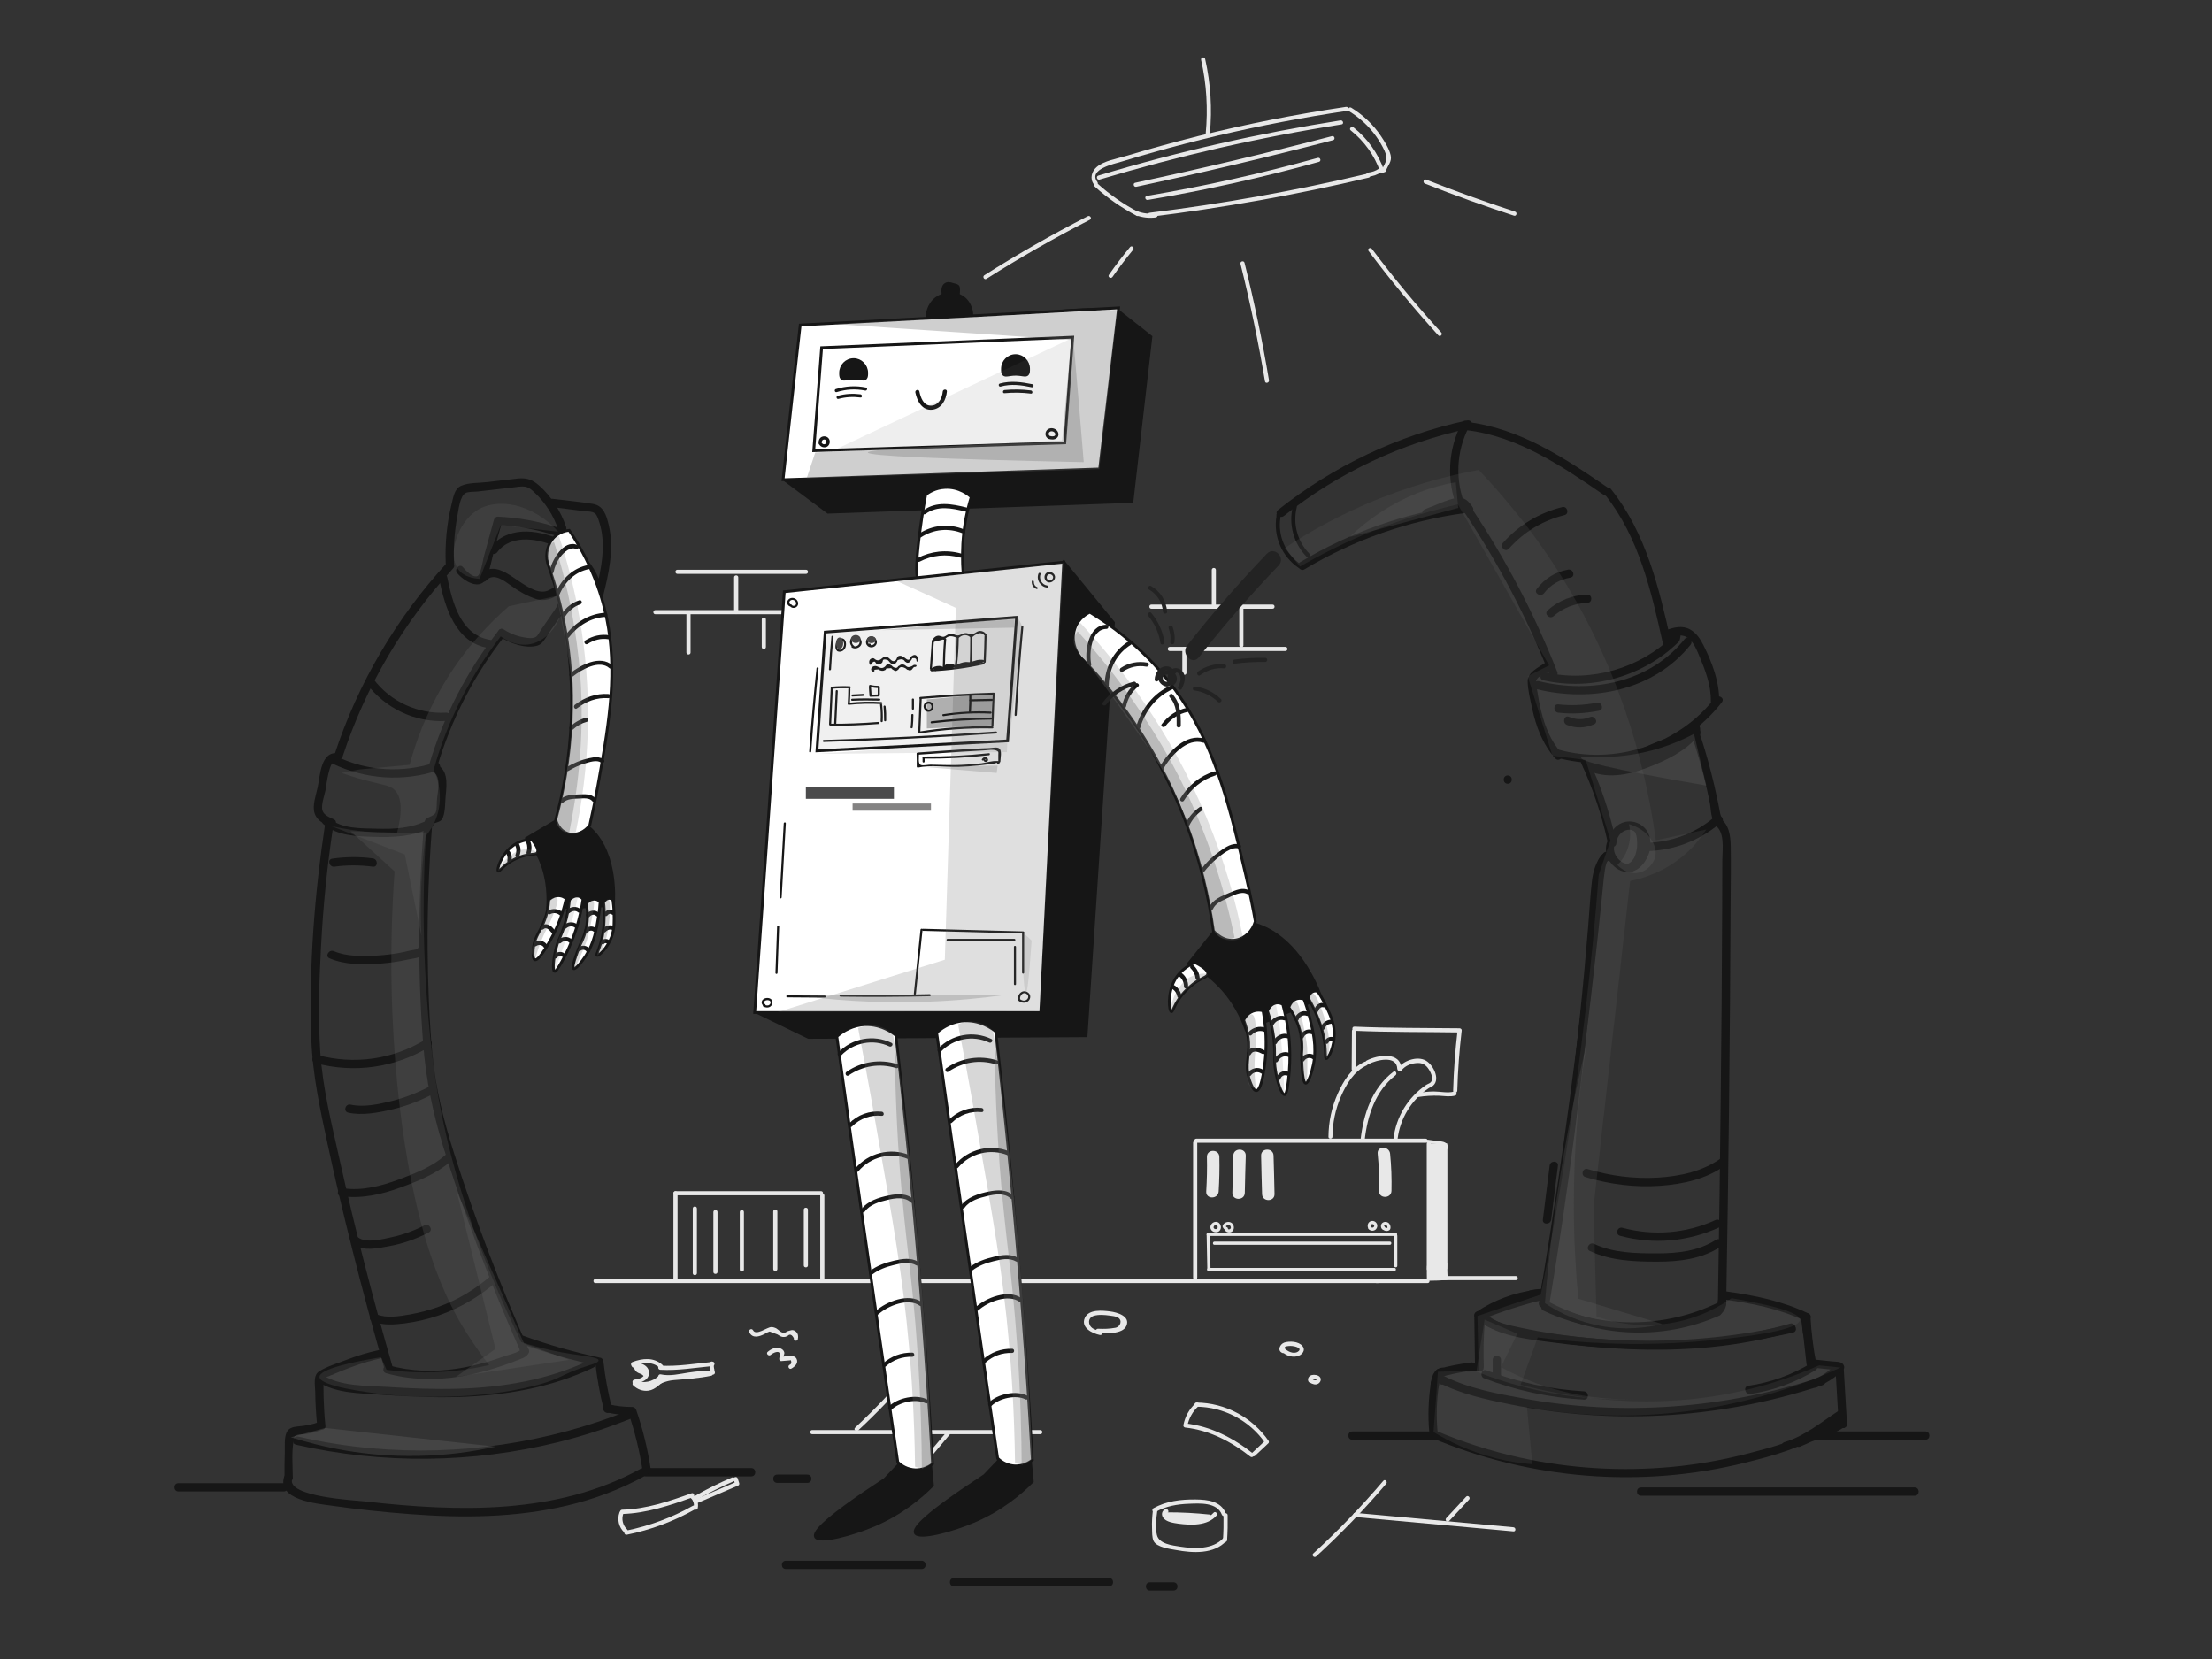 <svg xmlns="http://www.w3.org/2000/svg" viewBox="0 0 1600 1200"><rect x="0" y="0" width="1600" height="1200" fill="#333333" stroke="none"/><style>.prefix__st0{fill:#e8e8e8}.prefix__st2{fill:#161616}.prefix__st5,.prefix__st6{opacity:.28;fill:#666}.prefix__st6{opacity:.24}.prefix__st7,.prefix__st8{opacity:.25;fill:#666}.prefix__st8{opacity:.2}.prefix__st10,.prefix__st9{opacity:.23;fill:#666}.prefix__st10{opacity:.27}.prefix__st12,.prefix__st13{fill:#161616;stroke:#161616;stroke-width:2;stroke-miterlimit:10}.prefix__st13{fill:#fff}.prefix__st14{opacity:.31;fill:#666}.prefix__st16,.prefix__st19{opacity:.21;fill:#666}.prefix__st19{opacity:.26}.prefix__st24{fill:#474646}.prefix__st25,.prefix__st26{opacity:.15;fill:#666}.prefix__st26{opacity:.22}.prefix__st27{fill:#232323}</style><g id="prefix__background"><path class="prefix__st0" d="M430.7 928.1h566c1.9 0 1.9-3 0-3h-566c-1.9 0-1.9 3 0 3z"/><path class="prefix__st0" d="M866 924.1v-97.5c0-1.9-3-1.9-3 0v97.5c0 2 3 2 3 0z"/><path class="prefix__st0" d="M865.3 826.6h165.9c1.9 0 1.9-3 0-3H865.3c-1.9 0-1.9 3 0 3z"/><path class="prefix__st0" d="M1032 827.4V918c0 1.9 3 1.9 3 0v-90.6c0-2-3-2-3 0zM995.6 928.1h37c1.9 0 1.9-3 0-3h-37c-1.9 0-1.9 3 0 3zM873 836.8c.2 8.3 0 16.7-.5 25-.4 5.8 8.6 5.8 9 0 .5-8.3.7-16.7.5-25-.1-5.8-9.1-5.8-9 0zM892.1 835.9c-.2 9-.4 17.9-.7 26.9-.1 5.8 8.9 5.8 9 0 .2-9 .4-17.9.7-26.9.1-5.8-8.9-5.8-9 0zM912.2 835.9c.2 9.3.4 18.5.7 27.8.1 5.8 9.1 5.8 9 0-.2-9.3-.4-18.5-.7-27.8-.1-5.8-9.1-5.8-9 0zM996.5 834.5c.9 8.9 1.3 17.9 1 26.9-.2 5.8 8.8 5.8 9 0 .2-9-.1-17.9-1-26.9-.6-5.7-9.6-5.8-9 0zM872.8 893.3c.2 8.3.3 16.7.5 25 0 1.4 2.3 1.5 2.3 0-.2-8.3-.3-16.7-.5-25 0-1.5-2.3-1.5-2.3 0z"/><path class="prefix__st0" d="M873.8 894h135.7c1.4 0 1.5-2.3 0-2.3H873.8c-1.4 0-1.4 2.3 0 2.3z"/><path class="prefix__st0" d="M1008.4 893.8v21.8c0 1.4 2.3 1.5 2.3 0v-21.8c-.1-1.5-2.3-1.5-2.3 0zM874.3 919.4h134.3c1.4 0 1.5-2.3 0-2.3H874.3c-1.5.1-1.5 2.3 0 2.3zM878.4 900.4h126.9c1.4 0 1.5-2.3 0-2.3H878.4c-1.4.1-1.4 2.3 0 2.3zM877.8 887.8c0-.9.7-1.6 1.5-1.8.9-.1 1.5.7 1.5 1.5.2 1.9-2.6 2.1-3 .4-.4-1.4-2.6-.8-2.2.6.5 1.9 2.4 3 4.4 2.8 2-.2 3.3-2 3.1-4-.2-1.9-1.7-3.7-3.8-3.5-2.1.1-3.8 1.9-3.8 4 .1 1.4 2.3 1.4 2.3 0zM887.5 887.7c-.6-.2-.9-.7-1-1.2 0 .3-.1.6-.1.9.9-1.5 3.5-2 3.9.2.3 1.6-2 2.3-2.5.8-.4-1.4-2.6-.8-2.2.6.6 2 3 3 4.9 2.2 2.1-.9 2.5-3.6 1.4-5.5-1.3-2.1-4-2.3-5.9-1.1-.9.6-1.9 1.7-1.6 2.8.4 1.2 1.4 2.1 2.5 2.5 1.3.5 1.9-1.7.6-2.2zM992 887.7c-1.2-1.1 0-3 1.5-2 .6.4.7 1.2.2 1.8-.7.8-1.7.5-2.3-.2-1-1.1-2.5.5-1.6 1.6 1.4 1.6 3.9 1.8 5.4.3 1.4-1.5 1.4-3.8-.2-5.2-1.4-1.2-3.6-1.2-4.9.3-1.2 1.4-1.1 3.8.3 5 1 1 2.6-.6 1.6-1.6zM1001.7 887.7c-.5-.2-.8-.9-.4-1.3.5-.6 1.5-.3 1.9.2.3.3.4.8.4 1.2v.3c0 .2 0 .1.1-.1-.1 0-.3.1-.5.2-.7.1-1.4-.3-1.7-1-.6-1.3-2.5-.2-1.9 1.1.7 1.7 2.9 2.5 4.6 1.9 1.2-.4 1.6-1.2 1.6-2.4 0-1.1-.4-2.1-1.1-2.9-1.3-1.4-3.9-1.5-5.2.1-1.1 1.4-.7 3.9 1 4.6.6.2 1.2.2 1.5-.4.4-.4.3-1.3-.3-1.5zM1032.4 826.6c2.2.3 4.5.6 6.7.9.7.1 7.4.8 5.7 2.6-1 1.1.6 2.7 1.6 1.6 1.6-1.8.8-4.2-1.2-5.3-1.5-.8-3.3-.8-5-1-2.4-.3-4.8-.7-7.2-1-1.4-.2-2.1 2-.6 2.2z"/><path class="prefix__st0" d="M1044.5 828.9v88.4c0 1.4 2.3 1.5 2.3 0v-88.4c-.1-1.4-2.3-1.4-2.3 0z"/><path class="prefix__st0" d="M1032.2 915.8c-.2 3.2-.2 6.3-.1 9.5 0 .6.5 1.1 1.1 1.1 4.4 0 8.8-.2 13.1-.5.8-.1 1.2-.7 1.1-1.4-.7-3.4-.9-6.7-.6-10.1.1-1.4-2.1-1.4-2.3 0-.3 3.6 0 7.1.7 10.7.4-.5.7-.9 1.1-1.4-4.4.3-8.7.5-13.1.5l1.1 1.1c-.1-3.2-.1-6.3.1-9.5.1-1.4-2.1-1.4-2.2 0z"/><path fill="#e8e8e8" stroke="#e8e8e8" stroke-width=".75" stroke-miterlimit="10" d="M1033.5 827.4h12.9v97.5h-12.9z"/><path class="prefix__st0" d="M963.8 822.2c.1-10 2.1-19.8 6.1-29 3.9-9 9.5-18.4 18.7-22.6 1.8-.8.2-3.4-1.5-2.6-9.5 4.3-15.4 13.9-19.5 23.1-4.4 9.8-6.6 20.4-6.7 31.1-.1 1.9 2.9 1.9 2.9 0zM987.1 824.7c2-17.7 7.7-35.6 22.3-46.9 1.5-1.2 0-3.8-1.5-2.6-15.6 12-21.7 30.6-23.8 49.5-.2 1.9 2.8 1.9 3 0zM1010.9 823.9c1.8-14.9 10-28.3 22.4-36.7 1.6-1.1.1-3.7-1.5-2.6-13.4 9.1-22 23.2-23.9 39.3-.2 1.9 2.8 1.8 3 0z"/><path class="prefix__st0" d="M990.1 769.6c5.3-2.7 20.2-6.8 20.6 3.6.1 1.9 3.1 1.9 3 0-.5-13-17.5-10.1-25.1-6.1-1.8.8-.2 3.4 1.5 2.5z"/><path class="prefix__st0" d="M1013.7 774.3c2.9-3.7 7.6-5.4 12.2-5.4 3.5 0 5.8 1.8 7.6 4.6 1.6 2.4 4.6 8.6-.3 10.4-1.8.7-1 3.6.8 2.9 8.7-3.2 4.1-14.5-1.4-18.8-6-4.8-16.7-1.3-21.1 4.2-1.1 1.5 1 3.6 2.2 2.1zM977.9 745.7c-.1 9.2-.1 18.5-.2 27.7 0 1.9 3 1.9 3 0 .1-9.2.1-18.5.2-27.7 0-1.9-3-1.9-3 0z"/><path class="prefix__st0" d="M979.7 745.6c25.3 1.1 50.8.8 76.1 1.2l-1.5-1.5c-1.7 14.5-2.8 29.1-3.2 43.7-.1 1.9 2.9 1.9 3 0 .4-14.6 1.5-29.2 3.2-43.7.1-.8-.8-1.5-1.5-1.5-25.3-.3-50.8-.1-76.1-1.2-2-.1-2 2.9 0 3z"/><path class="prefix__st0" d="M1025.9 793.5c5-.8 10.1-1.1 15.2-.9 3.9.2 7.6.9 11.4-.1 1.9-.5 1.1-3.4-.8-2.9-4.6 1.2-9.8-.1-14.5-.1-4.1 0-8.1.5-12.1 1.1-1.9.3-1.1 3.2.8 2.9zM864.9 1014.9c-4.7 4.3-7.6 9.5-8.9 15.8-.2 1 .4 1.8 1.4 1.9 17.5 1.9 33.3 10.2 47 21 1.5 1.2 3.6-.9 2.1-2.1-14.4-11.4-30.7-19.9-49.1-21.9.5.6 1 1.3 1.4 1.9 1.2-5.7 3.8-10.5 8.1-14.4 1.6-1.4-.6-3.5-2-2.2z"/><path class="prefix__st0" d="M865.5 1017.5c19.7.2 38.4 10 49.6 26.2.1-.6.2-1.2.2-1.8l-9.6 9c-1.4 1.3.7 3.4 2.1 2.1l9.6-9c.5-.4.6-1.3.2-1.8-11.9-17.1-31.4-27.5-52.2-27.7-1.8 0-1.8 3 .1 3zM796.4 962.8c-1.9-.4-4.2-.8-5.9-1.9-3.8-2.4-3.8-7.7.6-9.1 3.6-1.1 8-.7 11.6-.2 1.9.3 4.2.4 5.9 1.4 3.5 2 1.8 6.7-1.8 7.4-4.2.8-8.4.9-12.6.7-1.9-.1-1.9 2.9 0 3 5.2.3 17.7 1.2 20.5-5 3.2-7.1-6.8-9.9-11.6-10.5-5.5-.7-15.5-1.8-18.4 4.6-3.2 7.1 5.4 11.3 10.8 12.4 1.9.5 2.8-2.4.9-2.8zM833.9 1092.6c-.5 4.3-.8 8.6-.6 12.9.1 2.7-.1 6.5 1.1 9.1 2.2 4.7 12.2 5.8 16.5 6.6 11.8 2.2 27.3 3.1 36.1-6.6 1.3-1.4-.8-3.6-2.1-2.1-7.6 8.4-21 7.8-31.3 6.2-5.7-.9-15.3-1.9-16.8-8.5-1.3-5.4-.4-12.1.3-17.5 0-2-3-2-3.2-.1z"/><path class="prefix__st0" d="M887.6 1114c.4-6 .5-12 .4-18 0-1.9-3-1.9-3 0 .1 6 0 12-.4 18-.2 1.9 2.8 1.9 3 0z"/><path class="prefix__st0" d="M835.8 1093.7c7.4-4.3 15.7-5.7 24.1-6 8-.3 20.4-1.2 23.9 7.9.7 1.8 3.6 1 2.9-.8-3.5-9.1-13.3-10.1-21.9-10.2-10.6-.1-21.2 1.1-30.6 6.4-1.6 1.1 0 3.7 1.6 2.7z"/><path class="prefix__st0" d="M842.8 1091.7c-2.4 1.1-3 3.8-1.5 6 2.1 3.2 7.6 3.9 11 4.4 9.1 1.2 21 1.7 27.6-5.8 1.3-1.4-.8-3.6-2.1-2.1-4.1 4.7-9.9 5.4-15.8 5.4-2.6 0-5.3 0-7.9-.3-1.6-.2-3.2-.4-4.8-.8-1-.2-2-.6-3-1-1.6-.2-2.3-1.3-1.9-3.2 1.7-.8.2-3.4-1.6-2.6z"/><path class="prefix__st0" d="M844.2 1096.9c10.3 0 20.5.5 30.7 1.6 1.9.2 1.9-2.8 0-3-10.2-1.1-20.4-1.6-30.7-1.6-1.9 0-1.9 3 0 3z"/><path class="prefix__st0" d="M844.7 1097.8c8.5 3.7 20 2.9 28.9 1.7 1.9-.3 1.1-3.2-.8-2.9-8 1.1-19 2-26.6-1.4-1.8-.8-3.3 1.8-1.5 2.6z"/><path class="prefix__st0" d="M854.2 1098.9c3.4-.1 6.9-.2 10.3-.4 1.9-.1 1.9-3.1 0-3-3.4.1-6.9.2-10.3.4-1.9.1-1.9 3.1 0 3zM448.1 1093.9c-1.9 5.1-.5 10.8 3.4 14.5 1.4 1.3 3.5-.8 2.1-2.1-3.2-3.1-4.2-7.5-2.7-11.6.8-1.8-2.1-2.6-2.8-.8z"/><path class="prefix__st0" d="M450 1095.1c17.7-.5 34.5-6.2 51.1-12.1 1.8-.6 1-3.5-.8-2.9-16.3 5.8-32.8 11.5-50.3 11.9-2 .1-2 3.1 0 3.1zM453.4 1110.1c17.4-3.5 33.9-9.7 49.4-18.4 1.7-.9.2-3.5-1.5-2.6-15.2 8.6-31.5 14.6-48.6 18.1-2 .4-1.2 3.3.7 2.9z"/><path class="prefix__st0" d="M499.4 1083.4c2 1.5 2.9 4.2 2.4 6.7-.4 1.9 2.5 2.7 2.9.8.8-3.9-.7-7.6-3.8-10-1.5-1.3-3 1.3-1.5 2.5z"/><path class="prefix__st0" d="M503.7 1085c8.8-5.1 18-9.7 27.3-13.7 1.8-.8.2-3.3-1.5-2.6-9.4 4-18.5 8.5-27.3 13.6-1.7 1.1-.2 3.7 1.5 2.7z"/><path class="prefix__st0" d="M503.7 1087.5c10.1-4.3 20.2-8.7 30.3-13 .6-.2.9-1.1.7-1.7-.4-1.1-.8-2.3-1.1-3.4-.6-1.8-3.5-1-2.9.8.4 1.1.8 2.3 1.1 3.4.2-.6.5-1.1.7-1.7-10.1 4.3-20.2 8.7-30.3 13-1.7.8-.2 3.4 1.5 2.6zM459.1 989.1c2.6-1.2 7.9 1 7.3 4.3-.6 3.4-4.7 4.1-7.5 4.5-1.9.2-1.9 3.3 0 3 4.7-.6 11.2-2.7 10.5-8.7-.6-5.1-7.6-7.6-11.8-5.7-1.8.8-.2 3.4 1.5 2.6z"/><path class="prefix__st0" d="M458.2 988.1c6.3-2.4 13.5-3.7 18.9 1.3 1.4 1.3 3.5-.8 2.1-2.1-6.2-5.7-14.4-4.9-21.8-2.1-1.7.7-1 3.6.8 2.9zM458.8 1001.4c6.9 2.6 14.6.9 19.9-4.2 1.4-1.3-.7-3.5-2.1-2.1-4.6 4.5-11 5.7-16.9 3.5-1.9-.7-2.7 2.2-.9 2.8z"/><path class="prefix__st0" d="M477.6 990.8c12.5.7 25.3-1.5 37.8-2.7 1.9-.2 1.9-3.2 0-3-12.5 1.2-25.3 3.4-37.8 2.7-2-.1-2 2.9 0 3zM477.1 997c5.5 1.2 10.9.6 16.4-.4 7.4-1.3 14.7-2.1 22.2-2.3 1.9 0 1.9-3 0-3-5.9.1-11.8.6-17.6 1.5-6.8 1-13.4 2.8-20.2 1.3-1.8-.4-2.6 2.5-.8 2.9z"/><path class="prefix__st0" d="M513.4 986.3c-.2 1.7 0 3.4.4 5.1.5 1.9 3.4 1.1 2.9-.8-.4-1.4-.5-2.8-.3-4.3.1-.8-.8-1.5-1.5-1.5-.8 0-1.4.7-1.5 1.5zM461 988.2v-.2c-.2.4-.5.9-.7 1.3h-.9c-.2-.3-.5-.6-.7-.9.2.7 0 1.5.4 2.2.4.8.9 1.4 1.6 1.9 1.3 1 3.6 1.2 4.6 2.6 1.1 1.6 3.7.1 2.6-1.5-.8-1.1-1.8-1.8-3.1-2.3-1-.4-2.8-.9-3.1-2.1-.1-.5.1-1-.1-1.5-.2-.6-.6-1-1.2-1.2-1.3-.4-2.2.6-2.3 1.8-.3 1.8 2.7 1.8 2.9-.1z"/><path class="prefix__st0" d="M461 990.8c1.4.3 2.6 1 3.4 2.2.5.7 1.3 1 2.1.5.6-.4 1-1.4.5-2.1-1.3-1.8-3.1-3.1-5.2-3.6-1.9-.4-2.7 2.5-.8 3zM457.9 1002c3 2.9 7 4.5 11.2 3.9 5.4-.8 8.4-5.4 12.9-7.9 1.7-.9.2-3.5-1.5-2.6-3 1.7-5.1 4.3-8 6.1-4.1 2.5-9 1.7-12.4-1.6-1.4-1.3-3.5.8-2.2 2.1z"/><path class="prefix__st0" d="M464.4 1004c2.9.7 5.3.2 8.1-.9 5-2.1 9-4.3 14.6-4.8 9.3-.8 18.2-1.3 27.4-3.2 1.9-.4 1.1-3.3-.8-2.9-8.8 1.9-17.6 2.4-26.6 3.1-3.2.2-6.3.7-9.2 1.9-4.1 1.7-7.9 5-12.6 3.9-2-.4-2.8 2.5-.9 2.9zM542 963.7c2.4 4.7 7.2 3.1 11 1.2 1.2-.8 2.4-1.4 3.7-1.8 1.9.7 3.7 1.4 5.6 2.1 1.3.7 2.1 1.5 3.6 1.8.8.1 1.6.1 2.4-.1.5-.2 1-.4 1.5-.7 1.5-1.5 3-.9 4.4 1.7-.4 1.9 2.5 2.7 2.9.8.4-2.1.3-4-1.4-5.5-2.4-2.1-4-.7-6.4-.2-1.7 1.6-3.8 1.3-6.1-.9-.5-.4-1.1-.8-1.6-1.2-1.2-.6-2.3-1-3.7-1-3 0-11 6.5-13.2 2.3-1-1.8-3.6-.3-2.7 1.5zM557.5 980c1.6-1.4 6.5-3.9 6.7-.1.1 1.2-.8 2.1-.5 3.5.1.6.8 1.2 1.4 1.1 1.6-.1 3.3-.3 4.9-.4.7-.1 1.4-.1 2.1-.2.6 1.8.2 2.9-1.1 3.4-1.6 1-.1 3.6 1.5 2.6 2.4-1.4 5.2-3.9 3.7-7-1.8-3.6-8.1-1.7-11.1-1.4.5.4 1 .7 1.4 1.1-.3-1.6 1.3-2.9.7-4.7-.4-1.2-1.4-2-2.5-2.5-3.3-1.5-7 .3-9.5 2.5-1.3 1.2.8 3.4 2.3 2.1zM490.1 924.7v-61.6c0-1.9-3-1.9-3 0v61.6c0 1.9 3 1.9 3 0z"/><path class="prefix__st0" d="M488.6 864.6h105.3c1.9 0 1.9-3 0-3H488.6c-1.9 0-1.9 3 0 3z"/><path class="prefix__st0" d="M593.3 864.8v60.7c0 1.9 3 1.9 3 0v-60.7c0-1.9-3-1.9-3 0zM501.1 874.2v46.7c0 1.9 3 1.9 3 0v-46.7c0-2-3-2-3 0zM516 876.7V920c0 1.9 3 1.9 3 0v-43.3c0-1.9-3-1.9-3 0zM535.1 876.7v41.6c0 1.9 3 1.9 3 0v-41.6c0-1.9-3-1.9-3 0zM559.3 876.3v41.6c0 1.9 3 1.9 3 0v-41.6c0-1.9-3-1.9-3 0zM581.4 875v40.3c0 1.9 3 1.9 3 0V875c0-1.9-3-1.9-3 0zM587.5 1037.4h165c1.9 0 1.9-3 0-3h-165c-1.9 0-1.9 3 0 3z"/><path class="prefix__st0" d="M620.7 1034.7c14-13 27.1-26.8 39.5-41.3 1.2-1.5-.9-3.6-2.1-2.1-12.4 14.5-25.6 28.3-39.5 41.3-1.5 1.3.6 3.4 2.1 2.1zM685 1035.4c-17.4 20.6-34.7 41.3-52.1 61.9-1.2 1.5.9 3.6 2.1 2.1 17.4-20.6 34.7-41.3 52.1-61.9 1.3-1.4-.8-3.6-2.1-2.1zM929 976.1c-.1-1.4.5-2.2 1.6-2.3.5-.1.9-.1 1.4-.2.9-.1 1.9-.1 2.8 0 1.5.1 7.8 1.5 4 4.1-3.2 2.1-7.9-.3-10-2.9-1.2-1.5-3.3.6-2.1 2.1 2.7 3.4 7.1 5 11.3 4.2 3.5-.7 6.9-4.2 4-7.6-2.8-3.3-9.2-3.6-13-2.4-3.1 1-5.4 5.8-1.5 7.5 1.8.9 3.3-1.7 1.5-2.5zM949.1 997.8c-.3-.5 1.5-.5 1.6-.4.2 0 1.6.1 1.7.4.1.3-.7.6-.9.6-.9.1-1.8-.5-2.5-.9-1.7-.9-3.2 1.7-1.5 2.6 1.8 1 4.1 2 6.1.7 1.7-1.1 2.4-3.4 1-4.9-1.3-1.4-3.9-1.7-5.7-1.3-2.2.5-3.5 2.8-2.4 4.8.9 1.6 3.5.1 2.6-1.6zM1042.9 926h53.5c1.9 0 1.9-3 0-3h-53.5c-1.9 0-1.9 3 0 3zM1000.6 1071.1c-15.8 18.6-32.7 36.1-50.7 52.6-1.4 1.3.7 3.4 2.1 2.1 18-16.5 34.9-34 50.7-52.6 1.2-1.4-.9-3.6-2.1-2.1z"/><path class="prefix__st0" d="M980.3 1097.3c38.1 3.5 76.2 6.9 114.4 10.4 1.9.2 1.9-2.8 0-3-38.1-3.5-76.2-6.9-114.4-10.4-1.9-.1-1.9 2.9 0 3z"/><path class="prefix__st0" d="M1060.5 1082.6c-4.8 5.2-9.6 10.3-14.4 15.5-1.3 1.4.8 3.5 2.1 2.1 4.8-5.2 9.6-10.3 14.4-15.5 1.3-1.4-.8-3.5-2.1-2.1zM876.5 412.3v26.6c0 1.9 3 1.9 3 0v-26.6c0-2-3-2-3 0z"/><path class="prefix__st0" d="M832.8 440.3h87.7c1.9 0 1.9-3 0-3h-87.7c-1.9 0-1.9 3 0 3z"/><path class="prefix__st0" d="M896.4 440.2v26.6c0 1.9 3 1.9 3 0v-26.6c0-2-3-2-3 0z"/><path class="prefix__st0" d="M846.1 470.9h83.7c1.9 0 1.9-3 0-3h-83.7c-1.9 0-1.9 3 0 3z"/><path class="prefix__st0" d="M855.2 469.4v17.3c0 1.9 3 1.9 3 0v-17.3c0-1.9-3-1.9-3 0zM474.1 444.3h134.2c1.9 0 1.9-3 0-3H474.1c-2 0-2 3 0 3z"/><path class="prefix__st0" d="M496.5 444.1V472c0 1.9 3 1.9 3 0v-27.9c0-1.9-3-1.9-3 0zM534 442.8v-25.2c0-1.9-3-1.9-3 0v25.2c0 1.9 3 1.9 3 0zM490 415.1h93c1.9 0 1.9-3 0-3h-93c-1.9 0-1.9 3 0 3zM551 448.1V468c0 1.9 3 1.9 3 0v-19.9c0-1.9-3-1.9-3 0z"/><path class="prefix__st2" d="M129 1078.8h76.3c3.9 0 3.9-6 0-6H129c-3.8 0-3.8 6 0 6zM467.1 1067.9h76.3c3.9 0 3.9-6 0-6h-76.3c-3.8 0-3.8 6 0 6zM562.2 1072.6H584c3.9 0 3.9-6 0-6h-21.8c-3.9 0-3.9 6 0 6zM568.4 1134.9h98.2c3.9 0 3.9-6 0-6h-98.2c-3.8 0-3.8 6 0 6zM690 1147.4h112.2c3.9 0 3.9-6 0-6H690c-3.9 0-3.9 6 0 6zM831.7 1150.5h17.1c3.9 0 3.9-6 0-6h-17.1c-3.8 0-3.8 6 0 6zM978.2 1041.4h60.8c3.9 0 3.9-6 0-6h-60.8c-3.9 0-3.9 6 0 6zM1187 1081.9h197.9c3.9 0 3.9-6 0-6H1187c-3.9 0-3.9 6 0 6zM1314.8 1041.4h77.9c3.9 0 3.9-6 0-6h-77.9c-3.9 0-3.9 6 0 6zM1090.6 566.9c3.9 0 3.9-6 0-6s-3.9 6 0 6z"/><path class="prefix__st0" d="M868.8 43.4c4 17.6 5 35.5 3.3 53.4-.2 1.9 2.8 1.9 3 0 1.8-18.2.6-36.4-3.4-54.2-.5-1.9-3.4-1.1-2.9.8zM795.3 129.9c57.4-17.2 115.9-30.6 175.1-39.9 1.9-.3 1.1-3.2-.8-2.9-59.2 9.3-117.7 22.6-175.1 39.9-1.9.5-1.1 3.4.8 2.9zM791.9 135c9.2 8.3 19.3 15.3 30.3 21.1 1.7.9 3.2-1.7 1.5-2.6-10.8-5.6-20.7-12.5-29.7-20.6-1.4-1.3-3.5.8-2.1 2.1zM831.5 156.9c53.3-6.6 106.2-16 158.5-28.4 1.9-.4 1.1-3.3-.8-2.9-52 12.3-104.7 21.8-157.7 28.3-1.8.2-1.9 3.2 0 3zM977 94.3c9.8 7.8 17.1 18 21.3 29.8.6 1.8 3.5 1 2.9-.8-4.4-12.3-11.9-23-22.1-31.1-1.5-1.2-3.6.9-2.1 2.1z"/><path class="prefix__st0" d="M793.8 131.7c-7-9.2 12.1-13.2 17.5-14.8 7.7-2.4 15.4-4.6 23.2-6.8 15.2-4.3 30.5-8.2 45.9-11.9 31.1-7.3 62.4-13.3 94-18 1.9-.3 1.1-3.2-.8-2.9-36 5.3-71.8 12.4-107.2 21.2-17.5 4.4-34.9 9.2-52.2 14.4-6.5 2-15.4 3.3-20.8 7.8-3.8 3.2-5.3 8.5-2.2 12.6 1.1 1.5 3.7 0 2.6-1.6z"/><path class="prefix__st0" d="M975.9 80.5c7.7 4.8 14.4 10.9 19.6 18.3 2.3 3.2 4.3 6.7 6 10.3 1.6 3.6 1.9 5.8.1 9.6-.7 1.4-1.5 2.6-2 4.1-.6 1.8 2.3 2.6 2.9.8 1.3-4.1 4.5-6.7 3.4-11.3-1.1-4.8-4.2-9.6-6.9-13.7-5.6-8.4-13-15.4-21.6-20.7-1.7-1-3.2 1.6-1.5 2.6zM821.9 135.1c47.7-10.2 95.1-21.4 142.3-33.7 1.9-.5 1.1-3.4-.8-2.9-47.2 12.3-94.6 23.5-142.3 33.7-1.9.4-1.1 3.3.8 2.9zM830.3 144.6c41.7-7 82.9-16.2 123.7-27.5 1.9-.5 1.1-3.4-.8-2.9-40.7 11.3-82 20.5-123.7 27.5-1.9.4-1.1 3.3.8 2.9zM821.8 155.7c4.6 1.7 9.3 2.2 14.1 1.6 1.9-.2 1.9-3.2 0-3-4.6.6-9 .1-13.3-1.5-1.8-.7-2.6 2.2-.8 2.9z"/><path class="prefix__st0" d="M997.4 122c-2.3 1.6-4.9 2.5-7.7 2.8-1.9.2-1.9 3.2 0 3 3.3-.3 6.4-1.3 9.2-3.2 1.6-1.1.1-3.7-1.5-2.6zM786.8 156.4c-25.6 13.1-50.5 27.3-74.8 42.7-1.6 1-.1 3.6 1.5 2.6 24.3-15.4 49.2-29.6 74.8-42.7 1.8-.9.2-3.5-1.5-2.6zM817.4 178.7c-5.4 6.5-10.5 13.2-15.3 20.1-1.1 1.6 1.5 3.1 2.6 1.5 4.7-6.7 9.6-13.2 14.8-19.5 1.3-1.4-.8-3.6-2.1-2.1zM897.3 190.9c7 28.1 12.9 56.4 17.7 84.9.3 1.9 3.2 1.1 2.9-.8-4.8-28.5-10.7-56.9-17.7-84.9-.5-1.9-3.4-1.1-2.9.8zM989.9 181.5c15.9 21.2 32.7 41.5 50.5 61.1 1.3 1.4 3.4-.7 2.1-2.1-17.7-19.3-34.4-39.5-50.1-60.4-1.1-1.6-3.7-.1-2.5 1.4zM1030.7 132.8c21.2 8.4 42.7 16.1 64.4 23.2 1.8.6 2.6-2.3.8-2.9-21.7-7.1-43.2-14.8-64.4-23.2-1.8-.7-2.6 2.2-.8 2.9z"/></g><g id="prefix__mechanics"><path class="prefix__st2" d="M1059.6 371.1c24.4 36.6 44.9 75.6 61 116.5 1.4 3.6 7.2 2 5.8-1.6-16.3-41.4-36.9-80.9-61.6-117.9-2.1-3.2-7.3-.2-5.2 3zM923.3 373.4c-2.4 14.6 3.9 29.2 16.2 37.5 1.6 1.1 3.1-1.5 1.5-2.6-11.1-7.4-17-20.9-14.8-34.1.3-1.9-2.6-2.7-2.9-.8z"/><path class="prefix__st2" d="M943.6 411.8c35.5-21.3 75.1-35.2 116.1-40.7 3.8-.5 2.2-6.3-1.6-5.8-41.6 5.6-81.6 19.7-117.6 41.3-3.2 2-.2 7.2 3.1 5.2zM928.7 373.2c39.1-31.2 85.2-52.8 134.1-63.3 3.8-.8 2.2-6.6-1.6-5.8-49.9 10.7-96.8 33-136.8 64.8-3 2.4 1.3 6.6 4.3 4.3z"/><path class="prefix__st2" d="M1060.4 311.1c37.4 4.3 69.4 26.1 99.7 46.9 3.2 2.2 6.2-3 3-5.2-31.3-21.5-64.1-43.3-102.7-47.7-3.9-.4-3.8 5.6 0 6z"/><path class="prefix__st2" d="M1161 357.9c24.6 30.8 33.5 70.2 41.9 107.9.8 3.8 6.6 2.2 5.8-1.6-8.6-38.8-18.1-78.8-43.5-110.5-2.4-3.1-6.6 1.2-4.2 4.2zM1121.5 484c0-.5.1-1.1.1-1.6.1-2.2-2.7-3.9-4.5-2.6-4.4 3.1-12.1 6.5-12.1 12.8 0 6.4 1.9 13.4 3.2 19.6 2.8 13.3 7.6 26.1 16.8 36.4 2.6 2.9 6.8-1.4 4.2-4.2-7.6-8.5-11.7-19-14.4-29.9-1.3-5.2-2.2-10.4-3-15.6-.4-2.8-1.7-6 .3-8.2 2-2.2 5.5-4 7.9-5.7-1.5-.9-3-1.7-4.5-2.6 0 .5-.1 1.1-.1 1.6-.1 3.9 5.9 3.8 6.1 0z"/><path class="prefix__st2" d="M1116.4 492.1c34.8 7.8 72.2-2.7 97.7-27.7 2.8-2.7-1.5-6.9-4.2-4.2-23.9 23.4-59.1 33.5-91.8 26.2-3.9-.9-5.5 4.8-1.7 5.7z"/><path class="prefix__st2" d="M1206.8 461.6c5.1-1.9 10.6-3.5 15.1.6 3.4 3.1 5.3 7.6 7 11.7 4.5 10.7 8.8 21.6 8.6 33.4-.1 3.9 5.9 3.9 6 0 .3-14-5.1-28.1-11.3-40.5-2.2-4.5-5.2-9-9.7-11.5-5.6-3.1-11.6-1.6-17.3.5-3.6 1.4-2 7.2 1.6 5.8z"/><path class="prefix__st2" d="M1125 547.7c43.7 12.6 92.8-3.9 120.5-39.8 2.4-3.1-2.9-6-5.2-3-26 33.8-72.8 48.9-113.7 37.1-3.7-1.2-5.3 4.6-1.6 5.7zM1111.5 498.5c39.9 9.7 84.7 1.1 111.3-32.1 2.4-3-1.8-7.3-4.2-4.2-25.3 31.5-67.5 39.8-105.5 30.5-3.7-.9-5.3 4.9-1.6 5.8z"/><path class="prefix__st2" d="M1210.2 461.4c.3.4.2 1.2-.1 1.5-.7.8-1.9.2-2.4-.5-.1-.1-.2-.6-.1-.2v-.7c-.1.2.3-.4.4-.5.1-.1 1-.4.5-.3 1.1.5 2.3.9 3.4 1.4-.2-.3-.1-.1 0 .1-.1-.8 0 .4 0 0s-.1.5 0 .1-.2.7 0-.1c.1-.3.2-.1 0 0 .3-.2.1-.1-.1 0 .4-.2-.1-.1-.3 0-.2.1 0 0 .3 0-.9-1.5-1.7-3-2.6-4.5l-1.5 3h5.2c-.2-.3-.2-.3 0 .1-.1-.3-.1-.3 0 .1 0 1.1 0-.5 0 0-.1.2-.1.2.1-.1-.2.3-.2.3 0 .1-.1.2-.3.3-.5.3.3-.1.3-.1-.1 0-.9-.5-1.7-1-2.6-1.5-.1-.2-.1-.3-.1-.1v-.1V459.8c0 .1-.1.2-.1.3.1-.3.1-.3-.1 0 0-.1.1-.1.1-.2-.3.2-.3.3 0 .1-1.3.9-1.9 2.6-1.1 4.1.8 1.3 2.8 2 4.1 1.1 2.8-2 3.7-5.3 2.3-8.5-.4-.9-1.6-1.5-2.6-1.5-4 .1-7 4.9-4.6 8.4 1.2 1.7 4.1 2.1 5.2 0l1.5-3c1.1-2.2-.3-4.3-2.6-4.5-4.4-.4-7.5 5.2-5.2 8.8.8 1.2 2 1.6 3.4 1.4 3.9-.8 4.7-6.6 1.4-8.6-4-2.4-8.6 2.7-6.3 6.5.8 1.4 2.7 1.9 4.1 1.1 1.3-.6 1.9-2.5 1-3.9zM1143.8 552.2c8.3 18 14.6 36.8 18.9 56.1.8 3.8 6.6 2.2 5.8-1.6-4.4-19.9-10.9-39.1-19.5-57.5-1.7-3.5-6.9-.5-5.2 3z"/><path class="prefix__st2" d="M1169.2 609.8c.3-5.8 5.5-10.8 11.5-9.4 6.5 1.6 8.3 8.1 6.6 13.9-1.5 5.3-5.4 12.2-12 10.2-5.5-1.7-10.5-9.9-6.4-15.1 2.4-3-1.8-7.3-4.2-4.2-6.2 7.8-2.4 19 5.9 23.7 10.1 5.7 18.6-2 22-11.3 3.5-9.6-.1-20.7-10.9-23.1-9.7-2.1-18 5.9-18.4 15.3-.3 3.9 5.7 3.9 5.9 0zM1227.9 529.8c.1-.1.2-.1.3-.2 1.1-.6 1.8-2.1 1.4-3.4-.5-1.5-1.2-2.4-2.8-2.7-1.2-.3-2.8.2-3.4 1.4-2.2 4.4 1.6 10.7 2.9 15 2.1 6.9 4.1 13.9 5.9 20.9 1.7 6.7 3.3 13.5 4.6 20.3.9 4.6.6 12.3 4.6 15.2 1.2.8 2.7.3 3.6-.5.9-.8 1.3-1.7 1.2-2.9-.2-1.8-1.3-2.8-3-3h-.3c-3.8-.5-3.8 5.5 0 6h.3l-3-3c.2-.4.4-.9.6-1.3 1.2-.2 2.4-.3 3.6-.5 1.3 1 .1-1.6-.1-2.4-.2-1.2-.5-2.5-.7-3.7-.5-2.8-1.1-5.6-1.7-8.3-1.2-5.9-2.6-11.7-4.1-17.5-1.4-5.5-2.9-11-4.5-16.4-.8-2.7-1.6-5.4-2.5-8.1-.5-1.5-2.4-6.8-2.4-6.8-1.1.5-2.3.9-3.4 1.4.2 0 .3.1.5.1l-2.1-2.1c.1.2.1.4.2.5.5-1.1.9-2.3 1.4-3.4-.1.1-.2.1-.3.2-3.1 2-.1 7.2 3.2 5.2z"/><path class="prefix__st2" d="M1239 591.9c-13.3 11-29.9 17.1-47.1 17.7-3.9.1-3.9 6.1 0 6 18.9-.6 36.8-7.4 51.4-19.4 2.9-2.6-1.3-6.8-4.3-4.3zM1146.8 556.6c14.4 7.1 30.1 4.3 44.5-1.2 13.5-5.2 27-11.5 36.6-22.6 2.5-2.9-1.7-7.2-4.2-4.2-8.5 9.8-20.3 15.6-32.2 20.3-13.2 5.2-28.2 9.2-41.6 2.5-3.5-1.7-6.6 3.5-3.1 5.2z"/><path class="prefix__st2" d="M1147.2 548c-.1 0-.2 0-.3.1 1.1.5 2.3.9 3.4 1.4.1.5.1 1.1.2 1.6-1 .7-1.9 1.5-2.9 2.2v1.7c1.7-1 3.3-1.9 5-2.9-.4-.9-.9-1.8-1.3-2.7l-3.7 3.7c.7.6 1.4 1.2 2.1 1.7l3.7-3.7c.1 1.1.1 2.2.2 3.3l3.7-3.7c-1.3-.3-2.5-.9-3.6-1.7.4 1.4.7 2.7 1.1 4.1.5.7.6 1.5.3 2.3 1.3-1 2.5-1.9 3.8-2.9-.4.2-.8.3-1.2.5l2.1-2.1c3.9 1.6 4.9 2 2.8 1.1-.7-.3-1.4-.6-2-1.2.2 1.6.4 3.1.6 4.7.7-.7 1.4-1.5 2.1-2.2-.9.1-1.8 0-2.6-.2-1.7-.3-3-.9-4.5-1.8-.8 1.8-1.5 3.7-2.3 5.5 10.4 3.7 21.5 2.8 31.3-2.3 2.7-1.4 1.4-5.6-1.5-5.6-6.4 0-12.5.9-18.6 2.8-3 1-2.7 6.4.8 5.9 5.3-.7 10.3-1.8 15.3-3.5 3-1 2.8-6.3-.8-5.9-4.6.6-9.1.7-13.7.4.3 2 .5 3.9.8 5.9 4.1-1.3 8.3-2.3 12.6-2.9-.3-2-.5-3.9-.8-5.9-5 1.3-9.9 1.9-15 1.8.3 2 .5 3.9.8 5.9 6.4-1.9 12.9-2.8 19.6-2.7-.3-2-.5-3.9-.8-5.9-4.6 1.3-9.1 2.2-13.9 2.5.3 2 .5 3.9.8 5.9l19.8-3.6c-.5-1.9-1.1-3.9-1.6-5.8-4.6 1.4-9.1 2.8-13.7 4.3-3.1 1-2.7 6.1.8 5.9 5.4-.3 10.3-1.6 15.2-3.7 3.1-1.3.9-6.6-2.3-5.5-4.3 1.4-8.5 2.9-12.8 4.3-3 1-2.8 6.3.8 5.9 6.2-.6 12.2-2 18-4.3 3.5-1.4 2.3-6.6-1.6-5.8-5.3 1.1-9.8 3.5-13.7 7.2-2.2 2.1.1 5.8 2.9 5 7.2-2 13.5-5.6 19-10.8 2.2-2.1-.1-5.7-2.9-5-4 1-7.7 2.6-11.1 4.8-2.9 1.9-1 6.2 2.3 5.5 6-1.3 11.1-3.9 15.8-7.8 2.4-2-.2-5.7-2.9-5-6.6 1.6-13 3.9-19.1 6.9-3.5 1.7-.4 6.8 3 5.2 6.3-2.9 12.5-6 18.6-9.3 3.4-1.9.4-6.8-3-5.2-5.6 2.6-11.3 4.8-17.3 6.7.8 1.8 1.5 3.7 2.3 5.5 6.5-3.6 13.3-6.6 20.4-8.8-.8-1.8-1.5-3.7-2.3-5.5-5.7 3.3-11.5 6.6-17.2 9.9-2.9 1.6-1 6.7 2.3 5.5 7.6-2.8 14.6-6.5 21.3-11.1 2.6-1.8 1-6.9-2.3-5.5-6.1 2.6-11.8 5.7-17.1 9.7-2.4 1.8-1.2 6.8 2.3 5.5 6.3-2.3 12.1-5.3 17.5-9.3 3.1-2.2.3-7.3-3-5.2-5.2 3.4-10.1 7.2-14.7 11.5-2.1 2 .1 6.1 2.9 5 5.9-2.3 11.1-5.4 16-9.4 3-2.5-1.3-6.7-4.2-4.2-3.5 2.9-7 5.9-10.6 8.8-2.7 2.2.7 6.3 3.6 4.7 7-3.8 13-8.7 18.2-14.7 2.1-2.4-.6-6.7-3.6-4.7-2.8 1.8-5.5 3.5-8.3 5.3 1 1.7 2 3.5 3 5.2 4-2.9 7.7-6 11.1-9.6 2.3-2.5-.6-6.4-3.6-4.7-3.2 1.8-6 4-8.5 6.6-2.8 2.8 1.3 6.6 4.2 4.2 3.6-2.9 7.2-5.8 10.9-8.6-1.6-1.2-3.1-2.4-4.7-3.6-1.3 2-2.7 4-4 6 1.7 1 3.5 2 5.2 3 1.1-2 2.3-3.6 4.1-5.2-1.6-1.2-3.1-2.4-4.7-3.6-.8 1.6-1.6 2.8-2.9 4.2-2.6 2.9 1.4 6.9 4.2 4.2.7-.7 1.5-1.4 2.2-2.1-1.7-1-3.3-1.9-5-2.9-.3 1.5-1.1 2.6-2.5 3.4 1.2 1.6 2.4 3.1 3.6 4.7 1.3-1.1 2.7-2.2 4-3.3l-4.2-4.2c-2.9 2.7-5.8 5.2-9 7.5-3.1 2.3-.1 7.5 3 5.2 3.6-2.6 6.9-5.4 10.2-8.5 2.9-2.7-1.3-6.7-4.2-4.2-1.3 1.1-2.7 2.2-4 3.3-2.6 2.2.8 6.6 3.6 4.7 2.7-1.8 4.3-3.9 5.2-7 .9-3-2.9-4.9-5-2.9-.7.7-1.5 1.4-2.2 2.1l4.2 4.2c1.5-1.7 2.8-3.4 3.8-5.4 1.6-3-2.2-5.9-4.7-3.6-2.1 1.9-3.7 3.9-5 6.4-1.8 3.4 3 6.2 5.2 3 1.3-2 2.7-4 4-6 2-3.1-2.2-5.6-4.7-3.6-3.6 2.9-7.2 5.8-10.9 8.6l4.2 4.2c2.2-2.3 4.6-4.1 7.3-5.6-1.2-1.6-2.4-3.1-3.6-4.7-3 3.2-6.3 6.1-9.9 8.6-3.1 2.2-.3 7.3 3 5.2 2.8-1.8 5.5-3.5 8.3-5.3-1.2-1.6-2.4-3.1-3.6-4.7-4.8 5.6-10.4 10.2-17 13.8 1.2 1.6 2.4 3.1 3.6 4.7 3.5-2.9 7-5.9 10.6-8.8l-4.2-4.2c-4 3.4-8.5 6-13.3 7.9 1 1.7 1.9 3.3 2.9 5 4.2-3.9 8.6-7.5 13.4-10.6-1-1.7-2-3.5-3-5.2-5 3.6-10.3 6.5-16 8.6.8 1.8 1.5 3.7 2.3 5.5 4.9-3.7 10-6.8 15.7-9.1-.8-1.8-1.5-3.7-2.3-5.5-6.2 4.3-12.8 7.8-19.8 10.5.8 1.8 1.5 3.7 2.3 5.5 5.7-3.3 11.5-6.6 17.2-9.9 2.9-1.7 1-6.5-2.3-5.5-7.6 2.4-14.9 5.5-21.9 9.4-2.9 1.6-1 6.5 2.3 5.5 6.4-2 12.6-4.4 18.7-7.3-1-1.7-2-3.5-3-5.2-6.1 3.3-12.3 6.4-18.6 9.3 1 1.7 2 3.5 3 5.2 5.7-2.7 11.6-4.8 17.7-6.3-1-1.7-1.9-3.3-2.9-5-3.9 3.2-8.2 5.2-13.1 6.2.8 1.8 1.5 3.7 2.3 5.5 3-2 6.2-3.3 9.7-4.2-1-1.7-1.9-3.3-2.9-5-4.7 4.5-10.1 7.5-16.4 9.2 1 1.7 1.9 3.3 2.9 5 3.3-3.1 6.7-4.8 11.1-5.7-.5-1.9-1.1-3.9-1.6-5.8-5.3 2.1-10.7 3.5-16.4 4.1.3 2 .5 3.9.8 5.9 4.3-1.4 8.5-2.9 12.8-4.3-.8-1.8-1.5-3.7-2.3-5.5-3.9 1.7-7.9 2.6-12.2 2.9.3 2 .5 3.9.8 5.9 4.6-1.4 9.1-2.8 13.7-4.3 3.7-1.2 2.2-6.5-1.6-5.8l-19.8 3.6c-3.3.6-2.6 6.2.8 5.9 5.3-.4 10.4-1.3 15.5-2.7 3.3-.9 2.6-5.9-.8-5.9-7.2-.1-14.2.9-21.1 2.9-3.3 1-2.6 5.8.8 5.9 5.6.1 11.1-.5 16.6-2 3.2-.8 2.6-6.3-.8-5.9-4.9.6-9.6 1.6-14.2 3.1-3.3 1-2.6 5.7.8 5.9 4.6.3 9.1.2 13.7-.4-.3-2-.5-3.9-.8-5.9-4.5 1.5-9 2.7-13.7 3.3.3 2 .5 3.9.8 5.9 5.6-1.8 11.1-2.6 17-2.6-.5-1.9-1-3.7-1.5-5.6-8.5 4.4-17.7 4.9-26.7 1.7-3.3-1.2-5.1 3.8-2.3 5.5 4 2.5 14.4 5.7 15.6-1.5.4-2.5-1-5.1-3.3-6.1-3.1-1.5-6.3.3-8.6 2.4-1.5 1.4-.9 3.6.6 4.7 4.2 3 12.7 3.5 12.7-3.8 0-5.3-6.6-7.4-10.5-4.6-4.1 2.9-3.2 9.1 1.8 10.5 5.4 1.4 8.2-4.5 4.9-8.5-3.2-3.8-10.7-1.4-9.3 4 1.1 4.6 8.3 5.2 8.9 0 .6-4.7-5.3-7.5-8.8-4.6-3.8 3.1-.7 9.8 4.1 7.8 5.7-2.5.8-10.3-4.5-9.1-5.9 1.4-4.5 9.1.4 10.7 2.1.7 3.6-1.1 3.8-2.9.8-6.7-7.4-12.4-11.4-5.4-.8 1.5-.3 3.2 1.1 4.1 1.6 1.1 3.2 1.8 5 2.3 2.3.7 4.1-1.5 3.7-3.7-.7-4-5.3-7.9-9.2-4.8-3.4 2.7-2 7.4 1.6 8.8 2.1.9 4.4-1.7 3.7-3.7-1.1-3.1-3.1-5.2-6.3-5.9-2.2-.5-4.4 1.4-3.7 3.7.6 2.1 1.5 3.6 2.9 5.3 2 2.6 5.5-.3 5-2.9-.6-2.8-2.5-6.3-5.8-6.1-1.4.1-2.5.9-2.9 2.2-.4 1.1-.2 2.1.4 3 .8 1.2 2 1.6 3.4 1.4.1 0 .2 0 .3-.1 3.6-.5 2-6.3-1.8-5.6z"/><path class="prefix__st2" d="M1223.2 525.6c.3 1.8.7 3.5 1 5.3.5-1.1.9-2.3 1.4-3.4-2.3 1.7-4.8 3.3-7.4 4.6-3.4 1.8-.4 7 3 5.2 2.6-1.3 5-2.9 7.4-4.6 1.2-.9 1.6-1.9 1.4-3.4-.3-1.8-.7-3.5-1-5.3-.7-3.8-6.5-2.2-5.8 1.6zM1032.4 374.1c4.5-1.7 9-3.3 13.6-5 5.3-2 10.4-5.1 14 1 2 3.3 7.2.3 5.2-3-2.7-4.6-6.2-8.1-11.9-6.9-7.6 1.5-15.2 5.5-22.5 8.1-3.6 1.4-2 7.2 1.6 5.8z"/><path class="prefix__st2" d="M1040.7 371.9c5.6-1.7 11.2-2.7 17-3-.5-1.9-1-3.7-1.5-5.6-2.3 1.5-4.3 1.6-6.8.6.2 1.8.5 3.7.7 5.5 2.6-1.2 8.2-2.4 10 .8 1.8 3.4 7 .4 5.2-3-3.4-6.5-12.5-5.5-18.2-3-2.6 1.2-1.4 4.7.7 5.5 3.9 1.5 7.9 1 11.4-1.3 2.4-1.5 1.6-5.7-1.5-5.6-6.3.3-12.5 1.3-18.5 3.2-3.7 1.3-2.2 7.1 1.5 5.9zM1091.4 396.9c10.7-12.1 24.5-20.4 40.2-24.3 3.7-.9 2.2-6.7-1.6-5.8-16.6 4.1-31.5 13.1-42.8 25.8-2.6 3 1.6 7.2 4.2 4.3zM1116.8 429.1c4.7-6.2 11.5-10 19.1-11.3 3.8-.7 2.2-6.4-1.6-5.8-9.3 1.6-17.1 6.6-22.7 14-2.4 3.1 2.8 6.1 5.2 3.1zM1123.7 445.7c6.9-6 15.2-9.3 24.4-9.6 3.9-.1 3.9-6.1 0-6-10.7.3-20.5 4.2-28.6 11.3-2.9 2.6 1.3 6.8 4.2 4.3zM1127.2 515.5c9.9 1.1 19.7.5 29.4-1.4 3.8-.8 2.2-6.5-1.6-5.8-9.2 1.8-18.4 2.2-27.8 1.2-3.9-.4-3.8 5.6 0 6zM1133.3 524.3c6.5 2.7 13.4 2.4 19.7-.4 3.5-1.5.5-6.7-3-5.2-4.9 2.1-10.2 1.9-15.1-.2-3.5-1.5-5.1 4.3-1.6 5.8zM1166.3 617.5c-6.2-3.6-10.6 3.5-11.5 8.9-1.8 10.6-2.1 21.6-3.2 32.3-2.3 22-4.7 44-7.3 66-5.3 44.7-11.2 89.2-17.9 133.7-3.7 24.8-7.6 49.6-11.7 74.4-.6 3.8 5.2 5.4 5.8 1.6 13.4-80.7 24.7-161.8 33.7-243.1 1.3-11.5 2.5-23 3.7-34.5l1.8-17.7c.1-1.3 1.5-17.7 3.8-16.4 3.1 1.9 6.2-3.3 2.8-5.2zM1239.6 596.4c8.4 4.1 6.3 17.8 6.2 25.4 0 11.6-.1 23.2-.1 34.8-.1 23.2-.3 46.4-.4 69.6-.4 46.1-.9 92.1-1.5 138.2-.4 26.2-.8 52.4-1.2 78.5-.1 3.9 5.9 3.9 6 0 1.7-96.8 2.8-193.5 3.2-290.3.1-13.3.3-26.5.1-39.8-.1-8.1-1.1-17.7-9.2-21.6-3.5-1.7-6.5 3.5-3.1 5.2zM1115.2 945.7c39.2 22 87.5 24.1 128.5 5.9 3.5-1.6.5-6.7-3-5.2-39 17.3-85.3 14.9-122.5-5.9-3.4-1.9-6.4 3.3-3 5.2z"/><path class="prefix__st2" d="M1120.9 843.1c-1.6 13-3.3 26-4.9 39.1-.5 3.8 5.5 3.8 6 0 1.6-13 3.3-26 4.9-39.1.4-3.8-5.6-3.8-6 0zM1073.7 954.8c-.1.2-.2.4-.3.5l-5.1-2.1c-1.2 11.9-1.5 23.9-1.1 35.9.1 3.8 6.1 3.9 6 0-.4-12-.1-23.9 1.1-35.9.2-2.5-3.5-4.1-5.1-2.1-1 1.3-1.4 2-1.4 3.7 0 3.8 6 3.8 5.9 0z"/><path class="prefix__st2" d="M1064.1 985.5c-8 1-15.9 2.5-23.7 4.7-3.7 1-2.1 6.8 1.6 5.8 7.3-2 14.6-3.5 22.1-4.5 3.8-.5 3.8-6.5 0-6zM1035.1 999.7c-1.9 12.2-2.4 24.5-1.2 36.8.4 3.8 6.4 3.8 6 0-1.1-11.8-.8-23.5 1-35.2.6-3.8-5.2-5.4-5.8-1.6z"/><path class="prefix__st2" d="M1035.5 1040c71.2 30.2 151.7 36.7 226.8 18 19.9-5 42.3-10.6 58.7-23.5 3-2.4-1.2-6.6-4.2-4.2-14.4 11.4-34.4 16.3-51.8 20.9-18.1 4.7-36.5 8-55.1 9.8-36.9 3.5-74.3 1.3-110.5-6.7-20.8-4.6-41.2-11.1-60.8-19.4-3.6-1.6-6.7 3.6-3.1 5.1zM1070.9 954.2c12-8.1 25.6-13.4 40-15.3 3.8-.5 3.8-6.5 0-6-15.5 2-30.1 7.4-43.1 16.1-3.1 2.2-.1 7.4 3.1 5.2zM1246.9 939.9c20 2.8 40 6.6 58.3 15.4 3.5 1.7 6.5-3.5 3-5.2-18.8-9-39.2-13.2-59.7-16-3.8-.6-5.4 5.2-1.6 5.8zM1303.8 960.8c1 8.6 1.9 17.2 2.9 25.8.4 3.8 6.4 3.8 6 0-1-8.6-1.9-17.2-2.9-25.8-.5-3.8-6.5-3.8-6 0z"/><path class="prefix__st2" d="M1312.8 989.4l8.7.9c1.4.2 2.9.3 4.3.5.5.1 3.2.2 3.1.1-.2-1.2-.3-2.4-.5-3.6-.1.1-.1.2-.2.2.9-.5 1.7-1 2.6-1.5h-.3c1 .7 1.9 1.5 2.9 2.2v-.2c-.5-3.8-6.3-2.2-5.8 1.6v.2c.2 1.3 1.7 2.1 2.9 2.2 1.4.1 2.3-.6 3.1-1.7.8-1.1.3-2.7-.5-3.6-1.7-2.1-5.7-1.7-8.1-2-4.1-.4-8.2-.9-12.3-1.3-3.8-.4-3.7 5.6.1 6z"/><path class="prefix__st2" d="M1327.7 990.8c.8 13 1.5 26 2.3 39.1.2 3.8 6.2 3.9 6 0-.8-13-1.5-26-2.3-39.1-.3-3.8-6.3-3.8-6 0zM1040.6 1000c16.1 8.4 34.4 12.3 52.1 15.9 18 3.6 36.2 6.1 54.5 7.4 36.7 2.7 73.6.7 109.8-5.8 20.8-3.7 41.4-9 61.4-15.6 3.6-1.2 2.1-7-1.6-5.8-68.8 22.9-143.1 28.4-214.5 15.5-19.8-3.6-40.9-7.4-58.8-16.8-3.3-1.8-6.3 3.4-2.9 5.2zM1072.2 957.3c15.3 9.1 35.3 11 52.6 13.5 18.8 2.7 37.8 4.4 56.8 4.8 38.8.9 77.5-3.1 115.3-11.7 3.8-.9 2.2-6.6-1.6-5.8-36.7 8.4-74.2 12.3-111.8 11.6-18.8-.4-37.6-1.8-56.2-4.5-9.1-1.3-18.2-2.9-27.2-4.8-8.6-1.8-17.2-3.7-24.8-8.3-3.4-1.9-6.4 3.2-3.1 5.2z"/><path class="prefix__st2" d="M1073.6 997c23.1 8.8 47.4 14 72.1 15.4 3.9.2 3.8-5.8 0-6-24.2-1.4-47.9-6.6-70.5-15.2-3.6-1.3-5.2 4.5-1.6 5.8zM1266.1 1008.3c16.7-2.5 32.7-8.3 47.1-17.2 3.3-2 .3-7.2-3-5.2-14 8.6-29.4 14.1-45.7 16.5-3.8.7-2.2 6.5 1.6 5.9z"/><path class="prefix__st2" d="M1079.7 983.6v13.2c0 3.9 6 3.9 6 0v-13.2c0-3.8-6-3.8-6 0zM1040.8 1001.8c.2-2.5.4-6.2 3.5-6.7 3.8-.7 2.2-6.5-1.6-5.8-6 1.1-7.4 7.4-7.9 12.5-.3 3.9 5.7 3.8 6 0z"/><path class="prefix__st2" d="M1038.4 998.8c1.1.8 2.2 1.5 3.2 2.3 1.3.9 3.4.3 4.1-1.1.8-1.5.3-3.1-1.1-4.1-1.1-.8-2.2-1.5-3.2-2.3-1.3-.9-3.4-.3-4.1 1.1-.8 1.6-.3 3.2 1.1 4.1zM1062.5 992.1c2.3-.3 4.7-.5 7-.6 3.9-.1 3.9-6.1 0-6-2.9.1-5.8.4-8.6.8-1.6.2-2.5 2.3-2.1 3.7.5 1.7 2.1 2.3 3.7 2.1z"/><path class="prefix__st2" d="M1066.4 951.4c.2 12.1.3 24.2.5 36.3.1 3.9 6.1 3.9 6 0-.2-12.1-.3-24.2-.5-36.3 0-3.8-6-3.8-6 0z"/><path class="prefix__st2" d="M1069.5 952.7c3.4 4.6 8.1 7.2 13.2 9.5 3.5 1.6 6.5-3.5 3-5.2-4-1.8-8.3-3.8-11-7.4-2.3-3-7.5 0-5.2 3.1zM1115.6 926.9c-.8 5.1-1.7 10.3-2.5 15.4-.6 3.8 5.2 5.4 5.8 1.6.8-5.1 1.7-10.3 2.5-15.4.6-3.8-5.1-5.4-5.8-1.6z"/><path class="prefix__st2" d="M1108.6 939.1c2.6-.5 5.3-.8 8-.8 3.9 0 3.9-6 0-6-3.2 0-6.4.3-9.6 1-3.8.8-2.2 6.6 1.6 5.8zM1242.6 941.5c.2 2.2-.7 4-2.8 5-1.5.7-1.8 2.8-1.1 4.1.9 1.5 2.6 1.8 4.1 1.1 3.8-1.7 6.2-6 5.8-10.2-.2-1.6-1.3-3-3-3-1.5 0-3.2 1.3-3 3zM1302.7 953.4c.5 3.8 1 7.5 1.5 11.3.5 3.4 6 2.5 5.9-.8-.2-3.7-.3-7.5-.5-11.2h-6c.7 11.9 2.2 23.6 4.4 35.3.7 3.8 6.5 2.2 5.8-1.6-2.2-11.1-3.6-22.4-4.2-33.7-.2-3.8-6.2-3.9-6 0 .2 3.7.3 7.5.5 11.2 2-.3 3.9-.5 5.9-.8-.5-3.8-1-7.5-1.5-11.3-.6-3.8-6.3-2.2-5.8 1.6zM1327.1 987.6c-4.2 4.3-9.2 7.8-14.9 10 .8 1.8 1.5 3.7 2.3 5.5 6.1-2.7 12.1-5.7 16.6-10.7 2.6-2.9-1.7-7.1-4.2-4.2-4.2 4.7-9.8 7.3-15.4 9.8-3.1 1.4-.9 6.7 2.3 5.5 6.6-2.6 12.5-6.4 17.5-11.5 2.8-2.9-1.5-7.2-4.2-4.4zM1333 1033c3.9 0 3.9-6 0-6s-3.9 6 0 6z"/><path class="prefix__st2" d="M1305.6 1044.4c9.6-3.6 20.6-6.4 28.9-12.6 3.1-2.3.5-6.8-3-5.2-10.7 4.8-21.5 9.5-32.2 14.3 1 1.7 2 3.5 3 5.2 10.7-5.1 21.4-10.3 31-17.4 3-2.2.4-7.1-3-5.2-5.4 3-10.9 5.8-16.6 8.4-3.5 1.6-.5 6.7 3 5.2 6.4-2.8 12.6-5.8 17.3-11.1 2.2-2.4-.6-6.6-3.6-4.7-3.6 2.3-7.1 4.5-10.7 6.8-3.3 2.1-.4 7 3 5.2 4-2.1 7.5-4.7 10.6-8 2.2-2.4-.7-6.7-3.6-4.7-12.3 8.1-24.6 18.3-38.9 22.5-3.7 1.1-2.1 6.9 1.6 5.8 14.9-4.4 27.6-14.6 40.3-23.1-1.2-1.6-2.4-3.1-3.6-4.7-2.8 3-5.8 5.2-9.4 7.1 1 1.7 2 3.5 3 5.2 3.6-2.3 7.1-4.5 10.7-6.8-1.2-1.6-2.4-3.1-3.6-4.7-4.4 4.9-10.2 7.6-16.1 10.2 1 1.7 2 3.5 3 5.2 5.6-2.6 11.1-5.4 16.6-8.4-1-1.7-2-3.5-3-5.2-9.6 7.1-20.3 12.3-31 17.4-3.5 1.7-.4 6.7 3 5.2 10.7-4.8 21.5-9.5 32.2-14.3-1-1.7-2-3.5-3-5.2-7.9 5.9-18.3 8.5-27.5 12-3.5 1.1-2 7 1.6 5.6zM925.1 374.1c1.2-.5 2.1-1.3 2.5-2.6.5-1.5-1.5-2.5-2.5-1.5-.3.3-.6.6-1 .9-.6.6-.6 1.6 0 2.1.6.6 1.5.6 2.1 0 .3-.3.6-.6 1-.9-.8-.5-1.7-1-2.5-1.5-.1.3.1-.1-.1.2l-.1.1s-.3.2-.1.1c0 0-.4.2-.1.1-.7.3-1.3 1-1 1.8.2.9 1.1 1.5 1.8 1.2zM1150 904.9c15.2 7.1 32.4 7.7 48.9 7.7 15.7 0 31.8-1.9 45.3-10.6 3.2-2.1.2-7.3-3-5.2-12.6 8.1-27.6 9.8-42.3 9.8-15.4 0-31.7-.2-45.9-6.9-3.4-1.6-6.5 3.6-3 5.2z"/><path class="prefix__st2" d="M1171.9 893.9c24 6.5 49.3 4.2 71.9-6.2 3.5-1.6.5-6.8-3-5.2-21 9.7-44.9 11.6-67.2 5.6-3.9-1-5.5 4.8-1.7 5.8zM1146.8 851.4c17.5 5.3 35.9 7.6 54.1 6.3 16.7-1.2 33.7-4.9 47.3-15 3.1-2.3.1-7.5-3-5.2-13.3 9.8-29.9 13.3-46.1 14.3-17.2 1-34.3-1.2-50.7-6.2-3.7-1.1-5.3 4.7-1.6 5.8zM1181.4 600.9c3.1 1.2 2.9 9.5 2.7 12-.4 3.5-2.1 11-6.5 11.8-3.8.7-2.2 6.5 1.6 5.8 12.6-2.4 15.7-30.5 3.8-35.4-3.5-1.4-5.1 4.4-1.6 5.8z"/><path class="prefix__st2" d="M1184.7 604.1c4.5 7.4-1.1 16.4-7 21.1-3 2.4 1.2 6.6 4.2 4.2 8.1-6.4 13.7-18.7 7.9-28.3-1.9-3.3-7.1-.3-5.1 3zM1057.4 305.8c-10.1 19.2-11.3 42.1-3.1 62.2 1.5 3.5 7.3 2 5.8-1.6-7.7-18.6-6.9-39.7 2.4-57.5 1.8-3.4-3.3-6.5-5.1-3.1zM935.2 366c-3.3 13.1.4 26.9 9.8 36.6 1.4 1.4 3.5-.7 2.1-2.1-8.7-8.9-12.1-21.6-9.1-33.7.5-1.9-2.4-2.7-2.8-.8zM1159.9 617c-5.6 5.8-7.6 13.3-8.5 21.1-1.2 10.5-1.7 21.1-2.6 31.7-1.8 22-3.8 44-6.1 65.9-4.6 44.6-10.1 89.2-16.5 133.5-3.6 24.8-7.5 49.5-11.6 74.2-.6 3.8 5.1 5.4 5.8 1.6 14.3-85.4 25.3-171.3 32.9-257.5 1-11.8 2-23.6 2.9-35.5.8-10.3.2-22.9 7.9-30.8 2.8-2.7-1.5-6.9-4.2-4.2z"/><path class="prefix__st2" d="M1116.4 948c40.6 19.3 88.7 19.1 129.1-.5 3.5-1.7.4-6.9-3-5.2-38.4 18.7-84.5 18.9-123 .5-3.6-1.6-6.6 3.5-3.1 5.2zM1071.4 954.6c14.5-5.9 29.5-10.7 44.7-14.4 3.8-.9 2.2-6.7-1.6-5.8-15.3 3.7-30.2 8.5-44.7 14.4-3.6 1.5-2 7.3 1.6 5.8z"/><path class="prefix__st2" d="M1070.5 956.1c14.2 10 31.7 12.2 48.5 14.4 19.9 2.7 39.9 4.6 59.9 5.4 39.5 1.6 79.4-1.6 117.5-12.7 3.7-1.1 2.1-6.9-1.6-5.8-37 10.8-75.6 13.9-114 12.5-18.8-.7-37.6-2.4-56.2-4.7-17.4-2.2-36.2-4-51-14.4-3.3-2.1-6.3 3.1-3.1 5.3zM323.5 406.9c-36.7 39.8-64.5 87.1-81.4 138.5-1.2 3.7 4.6 5.3 5.8 1.6 16.6-50.4 43.9-96.9 79.9-135.9 2.5-2.8-1.7-7.1-4.3-4.2zM360.8 455.9c-22.8 29-39.9 61.9-50.4 97.3-1.1 3.7 4.7 5.3 5.8 1.6 10.1-34.3 26.7-66.5 48.8-94.7 2.4-3-1.8-7.2-4.2-4.2z"/><path class="prefix__st2" d="M244.6 544.9c-12.6-2-13.1 16.3-14.8 24.5-1.2 5.6-4 13-2.3 18.7 1.5 5.1 6.4 7.7 10.9 9.7 3.5 1.6 6.6-3.6 3-5.2-2.9-1.3-7-2.9-8.1-6.2-1.3-3.8 1.3-10.7 2.1-14.6.7-3.4 2.5-22.2 7.6-21.3 3.8.8 5.4-5 1.6-5.6zM312.2 558.1c7.5 2.2 4.4 14.2 3.9 19.8-.3 2.7.1 7.4-1 9.9-1.1 2.3-4.8 2.9-6.8 4.5-3 2.4 1.2 6.6 4.2 4.2 2.9-2.3 6.5-1.2 8-5.5 1.7-4.7 1.4-10.8 1.9-15.8.9-8.6 1.9-19.9-8.5-22.9-3.8-1-5.4 4.8-1.7 5.8z"/><path class="prefix__st2" d="M235.3 595c-7.8 51.7-12 104.5-10.1 156.8.9 25.6 6.3 50.5 11.7 75.5 5.5 25.6 11.5 51 17.9 76.4 7.3 29.2 15.1 58.2 23.5 87.1 1.1 3.7 6.9 2.1 5.8-1.6-14.3-49.6-27.2-99.7-38.4-150.2-5.7-25.5-12.2-51.4-14-77.6-1.7-25.3-.9-50.9.5-76.3 1.5-29.7 4.5-59.3 9-88.7.4-3.5-5.4-5.2-5.9-1.4zM306.4 599.1c-4.1 51.9-4.3 104.2-.3 156.2 2 25.3 6.9 49.5 14.4 73.8 7.4 23.9 15.5 47.5 24.3 70.9 10 26.7 20.8 53.1 32.4 79.1 1.6 3.5 6.7.5 5.2-3-20.5-46.1-38.5-93.3-53.8-141.4-7.6-23.8-13.6-47.6-15.9-72.6-2.3-25.2-3.2-50.6-3.4-76-.2-29 .9-58.1 3.1-87 .3-3.8-5.7-3.8-6 0z"/><path class="prefix__st2" d="M233.9 596.1c10.2 8.6 23.9 8.8 36.6 9.2 14.3.5 28.7-.2 41.6-6.8 3.4-1.8.4-7-3-5.2-11.4 5.9-24.3 6.5-36.9 6.1-11.3-.3-24.9.2-34-7.5-3-2.5-7.2 1.7-4.3 4.2zM240.6 552.4c23.7 11.3 50.8 13.2 75.7 5 3.6-1.2 2.1-7-1.6-5.8-23.4 7.7-48.9 6.3-71.1-4.4-3.4-1.6-6.5 3.5-3 5.2zM241.9 626.9c9.3-1.3 18.6-1.2 27.8 0 3.8.5 3.8-5.5 0-6-9.8-1.3-19.6-1.2-29.4.2-3.8.5-2.2 6.3 1.6 5.8zM273.8 976.6c-7.8 1.7-15.4 4-22.9 6.9-6.5 2.5-14 4.7-19.9 8.3-4.7 2.8-3.1 10.1-3 14.7.1 8.3.6 16.5 1.4 24.8.4 3.8 6.4 3.8 6 0-.7-6.6-1.1-13.3-1.3-20-.1-3.2-.1-6.4-.1-9.5 0-.9-.5-4 .1-4.8.5-.6 3.3-1.4 3.8-1.6 12.2-5.2 24.6-10.1 37.6-12.9 3.6-.9 2-6.7-1.7-5.9z"/><path class="prefix__st2" d="M231.3 1028.3c-5.3 2.2-10.4 3-16 3.5-3.2.3-6.6 1.1-8 4.3-1.8 4-1.2 9.9-1.3 14.2-.2 6.2-.3 12.4-.2 18.5 0 3.9 6 3.9 6 0-.1-8.7-1-18.7.7-27.3.5-2.7.4-3 2.9-3.7 1.7-.5 3.8-.2 5.6-.5 4.2-.6 8.1-1.7 12-3.3 3.4-1.4 1.8-7.2-1.7-5.7zM377 972c18.2 6.6 36.7 11.9 55.7 15.9-.7-1-1.5-1.9-2.2-2.9 1.3 11.8 3.4 23.4 6.3 34.9 1 3.7 6.8 2.2 5.8-1.6-2.8-11-4.9-22.1-6.1-33.3-.1-1.3-.8-2.6-2.2-2.9-18.9-4-37.5-9.3-55.7-15.9-3.7-1.3-5.2 4.5-1.6 5.8z"/><path class="prefix__st2" d="M438.5 1021.5c6.2 1.5 12.4 2.2 18.8 2.2-1-.7-1.9-1.5-2.9-2.2 4.8 14 8.3 28.3 10.5 42.9.6 3.8 6.3 2.2 5.8-1.6-2.2-14.6-5.7-29-10.5-42.9-.4-1.3-1.5-2.2-2.9-2.2-5.8 0-11.5-.6-17.2-2-3.8-.9-5.4 4.9-1.6 5.8z"/><path class="prefix__st2" d="M205.5 1068.2c-5.1 16.7 23.5 19.4 33.7 20.8 19.1 2.7 38.3 4.8 57.6 6.2 37.7 2.9 76 2.6 113-6.1 19.7-4.6 38.8-11.7 56.6-21.5 3.4-1.9.4-7-3-5.2-60.6 33.4-132 31.2-198.7 23.7-7.8-.9-57.3-3.3-53.4-16.3 1.2-3.7-4.6-5.3-5.8-1.6zM214.1 1045c62.3 14.2 127.8 13.5 189.8-1.9 17.8-4.4 35.2-10.1 52.2-16.9 3.5-1.4 2-7.2-1.6-5.8-58.7 23.4-122.5 32.8-185.4 27.2-18-1.6-35.8-4.4-53.4-8.5-3.7-.7-5.3 5.1-1.6 5.9zM230 999.5c13.2 8.5 30.1 8.2 45.2 9.3 18.7 1.3 37.4 2.2 56.1 1.7 33.7-1 67.4-6.7 97.9-21.3 3.5-1.7.4-6.8-3-5.2-29.6 14.1-62.4 19.6-94.9 20.5-17.1.5-34.1-.2-51.2-1.3-15.3-1-33.7-.2-47.1-8.8-3.2-2.2-6.2 3-3 5.1z"/><path class="prefix__st2" d="M279.4 993.3c17.5 4.9 35.7 5.2 53.7 2.3 9.2-1.5 18.3-3.8 27.2-6.7 4.6-1.5 9.1-3.1 13.6-4.9 3-1.2 6.6-2 8.2-5.1.5-.9.6-2.1 0-3-.1-.2-.3-.4-.4-.6-2.1-3.2-7.3-.2-5.2 3 .1.2.3.4.4.6v-3c-1.2 2.3-8.9 4-11.4 4.9-4 1.4-8 2.8-12 4-7.5 2.2-15.1 4-22.9 5.2-16.6 2.5-33.4 2.1-49.6-2.5-3.7-1-5.3 4.8-1.6 5.8zM269.1 955.6c7.6 3.3 15.7 2.6 23.8 1.6 8.2-1.1 16.2-2.9 24.1-5.6 15.6-5.4 30-13.8 42.4-24.7 2.9-2.6-1.4-6.8-4.2-4.2-11.2 9.8-24.1 17.6-38.2 22.6-6.7 2.4-13.7 4.3-20.7 5.5-7.5 1.3-16.9 2.9-24.1-.2-3.5-1.7-6.6 3.5-3.1 5zM246.5 865.2c15 2.1 29.6-1.2 43.6-6.4 12.8-4.7 25.9-9.9 36.2-19.1 2.9-2.6-1.4-6.8-4.2-4.2-9.4 8.5-21.8 13.2-33.5 17.6-12.9 4.8-26.6 8.4-40.4 6.4-3.9-.6-5.5 5.1-1.7 5.7zM256 900.3c6.8 5 17.7 2.5 25.3 1.1 10.1-1.8 19.7-5.2 28.8-9.9 3.4-1.8.4-6.9-3-5.2-7.6 3.9-15.5 6.8-23.8 8.6-6.6 1.4-18.3 4.6-24.2.2-3.1-2.3-6.1 2.9-3.1 5.2zM228 768.9c27.9 7.7 58.2 3.4 82.9-11.9 3.3-2 .3-7.2-3-5.2-23.3 14.5-51.8 18.6-78.2 11.3-3.8-1-5.4 4.8-1.7 5.8zM251.9 804.8c10 2.2 21.3.1 31.2-2.2 10.8-2.5 21.1-6.5 30.9-11.7 3.4-1.8.4-7-3-5.2-8.8 4.7-18 8.3-27.7 10.7-9.2 2.3-20.3 4.7-29.7 2.6-3.9-.8-5.5 5-1.7 5.8zM238.4 693.2c11.3 4.8 24.6 4.7 36.7 3.8 6.5-.5 13-1.4 19.3-2.8 4-.9 11.1-1.3 13.6-5 .7-1.1.4-2.7-.5-3.6l-.4-.4c-.9-.9-2.6-1.2-3.6-.5-.1.1-.2.2-.3.2-3.1 2.2-.1 7.4 3 5.2.1-.1.2-.2.3-.2-1.2-.2-2.4-.3-3.6-.5l.4.4c-.2-1.2-.3-2.4-.5-3.6-.3.4-5.5 1.2-6.3 1.4-2.4.6-4.9 1.1-7.3 1.6-5.6 1-11.2 1.7-16.9 2-10 .5-21.5.8-30.8-3.2-3.6-1.5-6.7 3.7-3.1 5.2zM328.4 407.6c-.5-11.5.3-22.9 2.4-34.2.9-4.5 1.8-14.6 6-16.8 2.2-1.1 6.4-.8 8.9-1.1 2.9-.3 5.8-.7 8.7-1 5.5-.6 11-1.3 16.5-1.9 2.8-.3 5.9-1 8.8-.6 3.1.5 5.2 2.6 7.4 4.7 7.6 7.2 13.2 16.2 16.6 26.1 1.2 3.6 7 2.1 5.8-1.6-3.9-11.4-10.4-21.8-19.3-29.8-4.8-4.3-8.9-5.9-15.4-5.3-7.4.8-14.9 1.8-22.3 2.6-5.9.7-13.6.3-19 2.7-4.9 2.2-5.6 8.4-6.8 13-3.5 14.1-4.9 28.7-4.3 43.3.2 3.7 6.2 3.7 6-.1z"/><path class="prefix__st2" d="M330.7 414.5c4.6 5.7 17 13.4 21.3 3.3 2.5-5.9 3.6-12.9 5.3-19.1 1.9-7.1 3.9-14.1 5.8-21.2-1 .7-1.9 1.5-2.9 2.2 14.1.7 27.9 3.2 41.4 7.6 3.7 1.2 5.3-4.6 1.6-5.8-13.9-4.5-28.3-7.1-43-7.8-1.3-.1-2.6 1-2.9 2.2-2.5 9-4.9 18-7.4 27-.7 2.6-2.1 13.1-4.8 13.9-3.4 1-8.4-4.3-10.2-6.5-2.4-3-6.6 1.2-4.2 4.2zM361.3 460.5c7.2 4.6 18.7 9 27.4 6.5 3.8-1.1 5.7-5.3 7.8-8.4 3.7-5.4 7.4-10.8 11.1-16.1 2.2-3.2-3-6.2-5.2-3-2.6 3.8-5.2 7.5-7.8 11.3l-3.3 4.8c-1 1.5-2.3 4.3-3.8 5.2-2.6 1.6-8.7.3-11.5-.4-4.2-1-8-2.8-11.7-5.1-3.2-2-6.2 3.2-3 5.2z"/><path class="prefix__st2" d="M351.8 419.8c5.3-5.8 12.9.3 17.7 3.7 5.6 4.1 11.7 7.6 18.3 9.8 11.3 3.8 23.1-7.9 30.2-15.4-1.6-1.2-3.1-2.4-4.7-3.6-3.9 8.9-7.7 17.8-11.6 26.8-1.5 3.5 3.6 6.6 5.2 3 3.9-8.9 7.7-17.8 11.6-26.8 1.3-2.9-2.2-6.3-4.7-3.6-4.8 5.1-10.3 9.9-16.6 13.1-6.9 3.6-15.3-2.1-21.2-6-8.1-5.3-19.5-15-28.4-5.2-2.6 2.8 1.6 7 4.2 4.2z"/><path class="prefix__st2" d="M399.6 366.8c7.6 1 15.2 1.9 22.8 2.9 2 .2 4.5.2 6.4.8 2.6 1 3.1 2.9 4 5.2 1.3 3.6 2.2 7.4 2.7 11.2 1.9 14.7-1.8 29.5-5.3 43.7 2 .3 3.9.5 5.9.8-1.7-18.9-14.6-33.8-31.6-41.4-16.4-7.2-38-9.5-50 6.4-2.3 3.1 2.9 6.1 5.2 3 10.5-13.9 31.4-9.6 44.7-2.9 13.6 6.8 24.3 19.2 25.7 34.8.3 3.2 5 4.3 5.9.8 4.2-16.9 8.5-35 4.3-52.3-1.6-6.9-3.7-14-11.4-15.3-9.7-1.6-19.5-2.5-29.2-3.7-3.9-.5-3.9 5.5-.1 6zM317.7 419.1c4.2 20.2 11.7 45.8 35.5 49.6 3.8.6 5.4-5.2 1.6-5.8-21.6-3.4-27.6-27.2-31.3-45.4-.8-3.8-6.6-2.2-5.8 1.6zM265.1 494.4c13.4 17.9 35 28.3 57.5 27.1 3.8-.2 3.9-6.2 0-6-20.2 1.1-40.1-7.9-52.3-24.1-2.3-3.1-7.5-.1-5.2 3z"/><path d="M929.3 396.4c15.7-10.4 35-21.4 57.9-31.4 31-13.4 59.4-20.9 82.4-25.1 20.3 21.3 42.8 48.7 63.5 83 43 71.3 58.5 139.7 64.6 184.9 12.2-2.6 24.3-5.2 36.5-7.8-3.3 5.1-7.9 11.2-14.3 17-15.2 13.7-31.8 18.5-40.8 20.3-8.8 78.4-17.6 156.9-26.4 235.3l2.1 79.7c9.3 3.3 28.7 8.7 53.1 4.8 21.4-3.4 36.7-12.6 44.6-18.1 40.3 6.9 49.5 12.1 49.4 15.7-.2 9.6-66.2 15-74.8 15.7-47.3 3.7-86.9.7-114.8-3-4.1 11.4-8.3 22.8-12.4 34.2 42.8 11.2 108.4 20.7 180.2-.8 12.8-3.8 24.7-8.3 35.7-13.2 5.2.5 10.4 1 15.5 1.6-25.8 11.8-64.2 25.9-112.6 31.8-47 5.8-86.7 1.8-114.2-3.1 1.3 13.7 2.6 27.4 3.9 41.2-7.7-.6-16.5-1.8-26-4.2-19.3-4.8-34.6-12.4-45.5-19.1 1.1-14.5 2.2-29.1 3.2-43.6 9.8-.2 19.6-.4 29.4-.7-.3-13.2-.5-26.4-.8-39.6 15.3-5.2 30.5-10.4 45.8-15.5 12.9-64.8 24.1-134 32.6-207.3 3.8-32.9 6.9-65 9.3-96.3 2.8-8.3 5.7-16.6 8.5-24.9-6-19.4-11.9-38.8-17.9-58.2-8-1-16-2.1-24.1-3.1-6-19.2-11.9-38.3-17.9-57.5 5.2-2.6 10.4-5.2 15.5-7.8-22-38.8-44-77.7-66-116.5-17.6 4.1-37.9 9.9-59.8 18.6-21 8.4-39.2 17.6-54.4 26.4-3.4-4.4-7.2-8.9-11-13.4z" opacity=".18" fill="#666"/><path d="M1143.7 548.1c-.3 2.2 16.5 7.4 90.5 20.1-3-12.5-6-25-8.9-37.4-8.5 4.5-20.8 10-36.3 13.4-25.9 5.7-45.1 2.2-45.3 3.9z" opacity=".29" fill="#666"/><path class="prefix__st5" d="M1197.3 619.6c-1.1 4.9-5.6 10.5-12.3 11.7-8.7 1.6-14.8-5.3-15.1-5.6 2-2 5.8-6.3 7.8-12.8 2.4-7.5 1.2-14 .6-16.8 13.6 3.9 20.9 15 19 23.5z"/><path class="prefix__st6" d="M976.1 388.5c12.7-12.1 32.4-27.1 59.5-35.5 6.1-1.9 11.9-3.2 17.4-4.2l1.8 18.6c-26.2 7.1-52.5 14.1-78.7 21.1z"/><path class="prefix__st7" d="M1147.5 756c-5.4 33.8-9.2 72.9-9.1 116.2 0 23.9 1.3 46.4 3.2 67.2 20.3 6.1 40.5 12.2 60.8 18.3-9.5 2.3-27.4 5.4-48.9.5-16.4-3.7-28.6-10.6-36-15.6 3-37.7 8.1-78.4 16.1-121.5 4.1-22.7 8.8-44.4 13.9-65.1z"/><path class="prefix__st8" d="M1097.5 964.7c-3.9 8.1-7.9 16.1-11.8 24.2 8.6 4.7 18.8 9.5 30.7 13.4 26.1 8.7 49.4 10.2 66.1 9.7-19.1.7-43.5-.4-71-6.5-16.6-3.7-31.2-8.5-43.6-13.4 2-12.5 3.9-25.1 5.9-37.6l23.7 10.2z"/><path class="prefix__st6" d="M408 429.9c-13.3 2.9-26.6 5.7-39.9 8.6-13.4 11.6-31.6 30-47.3 56.5-13.1 22-20.4 42.6-24.5 58.2-12.2 1.1-24.3 2.3-36.5 3.4-4.2.8-8.5 1.6-12.7 2.5 4.2 1.5 10.3 3.5 17.9 5.5 13.4 3.5 16.9 3.5 20.1 6.5 3.4 3.1 7.5 10.5 2.1 31.2-11.2-.4-22.4-.8-33.7-1.1 10.6 9.7 21.3 19.4 31.9 29.1-4.4 61.5-1.9 113.1 1.7 151.2 10.9 114.6 37.7 162.3 49.6 181.4 6.7 10.7 12.9 19 17.1 24.5-15 3.4-33.6 6-54.8 5.1-6.9-.3-13.3-.9-19.4-1.7-1.3-3-2.7-6.1-4-9.1-19.4 3.2-44.6 8.4-44.5 14.3.1 6.8 35.2 11.2 46.2 12.5 0 0 58.9 7.3 111.8-6.8 17.8-4.8 16.5-7.7 37.6-14.3 2-.6 6.3-1.9 6.3-3.4-.1-2.2-10.2-3.2-19.4-4.6-8.7-1.3-21.2-3.7-36.5-8.6-22-44.9-50.6-113.6-62.2-190.5-6.2-41.3-7.8-87.2-8-93.5-1.1-32.8-.1-60.8 1.1-82.1 2.6-3.2 5.9-7.9 8-14.3 5.2-15.7-.4-29.5-2.3-33.7 3.3-11.9 7.9-25.2 14.3-39.4 10.6-23.7 23.1-42.7 34.2-57 2.7 2 11.1 7.5 21.1 5.7 13.6-2.5 24.8-17.3 24.7-36.1z"/><path class="prefix__st9" d="M239.8 597.6c17.7 6.8 35.4 13.7 53 20.5 4 19.6 8 39.2 12 58.7-.8-18.7-.5-38.9 1.7-60.5.5-4.8 1.1-9.6 1.7-14.3-8.3.7-17.5.9-27.4.6-15.6-.4-29.4-2.5-41-5z"/><path class="prefix__st10" d="M330.4 861.9c9.3 37.9 18.7 75.9 28 113.8-9.5 6.7-19.1 13.5-28.6 20.2 27.3-4.1 54.6-8.2 81.8-12.3-10.8-3.9-21.7-7.8-32.5-11.8-16.2-36.6-32.4-73.2-48.7-109.9z"/><path d="M235.1 1032.9l123.3 13.5c-15.7 3.5-34.9 6.4-56.6 6.7-37.9.7-69.3-6.5-91.4-13.5 8.3-2.2 16.5-4.4 24.7-6.7z" opacity=".35" fill="#666"/><path class="prefix__st9" d="M332 412.5c-8.9-10.7-1-33.7 12.2-42.8 15-10.3 40.9-5.7 59.6 14.9-13.9-1.6-27.7-3.1-41.6-4.7-5.1 12.9-10.2 25.9-15.3 38.8-9.3-.6-13.3-4.3-14.9-6.2z"/></g><g id="prefix__head"><path class="prefix__st12" d="M568.3 347.7l30.6 22.8 219.9-7.8c4.6-39.7 9.1-79.4 13.7-119.1-8.2-6.5-16.5-13-24.7-19.5-26.4-1.2-100-1.2-169.2 48.1-35.5 25.3-57.5 54.8-70.3 75.5z"/><path class="prefix__st13" d="M669.6 357.7c-2 10.6-4 23.3-5.5 37.8-2 19.2-1.3 24.1 2 27.3 8.5 8.4 29-.7 31.2-1.7-1-7.8-1.5-17.2-.9-27.8.8-13.5 3.4-25 6.1-33.8-1.4-1.3-8.6-7.6-19.1-6.9-6.9.3-11.8 3.6-13.8 5.1z"/><path class="prefix__st2" d="M665.1 406.3c9.2-4.8 19.3-5.8 29.3-3 1.9.5 2.7-2.4.8-2.9-10.7-3-21.7-1.8-31.6 3.3-1.7.9-.2 3.4 1.5 2.6zM666.1 388.7c9.2-6 20.1-7 30.3-2.9 1.8.7 2.6-2.2.8-2.9-10.8-4.4-22.8-3.2-32.6 3.2-1.6 1-.1 3.6 1.5 2.6zM669.4 371.8c8.7-6.4 19.2-4.2 28.9-1.8 1.9.5 2.7-2.4.8-2.9-10.4-2.6-21.9-4.8-31.2 2.1-1.6 1.1-.1 3.7 1.5 2.6z"/><path class="prefix__st13" d="M795.4 339.2c-76.3 2.6-152.7 5.2-229 7.8 4.1-37.3 8.2-74.6 12.4-111.9 76.8-4.1 153.6-8.2 230.3-12.4-4.6 38.9-9.1 77.7-13.7 116.5z"/><path class="prefix__st12" d="M670.5 229.4c0-1.1.4-8.8 6.8-13.6 5.4-4 13.5-4.8 19.4-.5 5.9 4.4 6.3 11.6 6.3 12.6-10.9.5-21.7 1-32.5 1.5z"/><path class="prefix__st2" d="M684.6 214.7c-.9-2.8-1.9-8.8 3.1-7.3.6.2 3.3.6 3.5 1.1.7 1.1-.3 4.1-.5 5.2l1-1c-1.5.5-3.4.9-4.9.1-1.1-.6-1.9-2-1.3-3.2h-2.6c.5.6.6 1.1.4 1.9h2.9c-.2-.6-.3-1.2-.3-1.9.2-.8.1-1-.5-.6.3.5.5 1 .6 1.5 0 .5 0 1-.2 1.4h2.9c-.4-.9-.7-3.1-1.3-1.2-.3.8 0 2 .2 2.8 1-.3 1.9-.5 2.9-.8-.5-1.3-1.7-4-.3-5.1-.6-.1-1.2-.2-1.8-.2.9 1.1 1.2 2.4.9 3.8.8-.2 1.7-.4 2.5-.7-.7-.8-.4-1.7.2-2.3h-2.1c.5.6.6 1.3.2 2-.9 1.7 1.7 3.2 2.6 1.5 1-2 .8-3.9-.6-5.6-.5-.6-1.6-.5-2.1 0-1.9 1.8-1.9 4.6-.2 6.6.7.8 2.3.4 2.5-.7.5-2.5-.1-4.7-1.7-6.7-.4-.5-1.3-.6-1.8-.2-2.8 2.1-2.3 5.6-1.1 8.5.7 1.7 3.4 1.1 2.9-.8-.5-1.6.4-3.2-.7-4.7-.6-.8-1.6-1.5-2.6-1.4-3.3 0-2.1 4.2-1.4 6.1.5 1.3 2.5 1.6 2.9 0 .6-2.4 0-6.4-2.9-7-3.6-.7-2.9 4.5-2.5 6.5.4 1.5 2.5 1.4 2.9 0 .4-1.5.2-2.9-.7-4.2-.6-.8-2-1.1-2.6 0-1.7 3.5.6 7.3 4.3 8 1.6.3 4.6.3 5.9-.9 1.3-1.3 1.3-5.3 1.1-7-.2-1.9-1.4-2.6-3.1-3-2.1-.4-4.2-1.6-6.4-1-4.9 1.5-4.2 7.5-3 11.2.5 1.9 3.4 1.1 2.8-.7z"/><path class="prefix__st13" d="M770.2 320.3c-60.5 1.9-121.1 3.8-181.6 5.7 1.9-24.8 3.8-49.7 5.7-74.5 60.5-2.5 121.1-5.1 181.6-7.6-1.9 25.4-3.8 50.9-5.7 76.4z"/><path class="prefix__st12" d="M626.9 269.7c0 1.5 0 3-.8 3.9-1.3 1.4-3.5.1-8.3 0-5.2 0-7.6 1.5-9 0-.8-.9-.8-2.4-.8-3.9 0-5.3 4.2-9.6 9.5-9.6 5.1 0 9.4 4.3 9.4 9.6zM744 266.8c0 1.5 0 3-.8 3.9-1.3 1.4-3.5.1-8.3 0-5.2 0-7.6 1.5-9 0-.8-.9-.8-2.4-.8-3.9 0-5.3 4.2-9.6 9.5-9.6 5.2 0 9.4 4.3 9.4 9.6z"/><path class="prefix__st2" d="M662.1 283.9c1.3 6.2 4.9 13.4 12.5 12.4 6.6-.9 9.7-7.1 10.3-13.1.2-1.9-2.8-1.9-3 0-.4 4.7-3 10.1-8.5 10.2-5.5.1-7.5-6-8.4-10.3-.4-1.9-3.3-1.1-2.9.8zM605.2 283.6c6.8-2.1 13.6-2.5 20.6-1.1 1.4.3 2-1.9.6-2.2-7.4-1.5-14.6-1.1-21.8 1.1-1.4.4-.8 2.6.6 2.2zM606.5 288.5c5.2-1.4 10.5-1.7 15.9-1 1.4.2 1.4-2.1 0-2.3-5.6-.7-11-.4-16.5 1.1-1.4.4-.8 2.6.6 2.2zM723.8 279.6c7.5-2.1 14.9-1.1 22.4.5 1.4.3 2-1.9.6-2.2-7.9-1.6-15.7-2.7-23.6-.5-1.4.4-.8 2.6.6 2.2zM726.6 284.4c6.4-.6 12.8-.5 19.1.3 1.4.2 1.4-2.1 0-2.3-6.4-.8-12.7-.9-19.1-.3-1.5.2-1.5 2.5 0 2.3zM759 315c-.9-.9-.5-2.3.6-2.8 1.2-.6 2.7-.1 3.4.9.7 1 .4 2.1-.8 2.4-1.1.3-2.2 0-3.3-.3-1.4-.4-2 1.8-.6 2.2 1.9.6 4.5.9 6.1-.6 1.9-1.6 1.4-4.3-.3-5.8s-4.5-1.8-6.4-.3c-1.8 1.5-2 4.3-.4 5.9 1.2 1.1 2.8-.5 1.7-1.6zM594.3 320.7c0-1.1.1-2.3 1.3-2.7.9-.3 1.8.1 2.1.9.8 2-1.9 3.4-3.1 1.7-.8-1.2-2.8-.1-1.9 1.1 1.1 1.6 3.2 2.3 5.1 1.6 1.9-.8 2.8-3 2.2-5-.6-2-2.7-3-4.7-2.6-2.4.5-3.3 2.7-3.2 4.9 0 1.5 2.3 1.5 2.2.1z"/><path class="prefix__st14" d="M602.1 234.3c57.6 3.9 115.2 7.7 172.8 11.6-2.2 24.2-4.4 48.5-6.6 72.7-59.5 2.9-119 5.8-178.6 8.7-2.1 6.2-4.1 12.4-6.2 18.6 70.5-2.2 141.1-4.4 211.6-6.6 4.4-38.4 8.8-76.9 13.2-115.3-68.7 3.4-137.4 6.9-206.2 10.3z"/><path class="prefix__st5" d="M776.1 242.2l-5.4 77.7c-95.3 2.6-143 5.1-143 7.4 0 2.5 52.1 4.8 156.2 7-2.5-30.7-5.1-61.4-7.8-92.1z"/><path d="M605 324.8c56.8-26.7 113.5-53.5 170.3-80.2-2.1 24.8-4.1 49.6-6.2 74.4-54.7 2-109.4 3.9-164.1 5.8z" opacity=".11" fill="#666"/></g><g id="prefix__torso"><path class="prefix__st12" d="M769.4 406.4c12 14.7 24 29.3 36 44l-19.8 298.8-200.8 1.2-38.4-18.6c74.2-108.4 148.6-216.9 223-325.4z"/><path class="prefix__st13" d="M567.3 428c-7.1 101.5-14.3 203-21.4 304.4h206.9c5.5-108.6 11.1-217.2 16.6-325.8-67.3 7.1-134.7 14.2-202.1 21.4z"/><path class="prefix__st13" d="M728.8 535.9c-46 2.4-91.9 4.8-137.9 7.2 2-28.6 4-57.3 6-85.9 46.1-3.6 92.3-7.2 138.4-10.7-2.1 29.8-4.3 59.6-6.5 89.4z"/><path class="prefix__st2" d="M595.9 536.7c41.5-1.2 83-3.2 124.5-6.1 1-.1 1-1.6 0-1.5-41.4 2.9-82.9 4.9-124.5 6.1-1 0-1 1.5 0 1.5zM601.4 460.5c-.8 7.8-1.4 15.7-1.8 23.6-.1 1 1.4 1 1.5 0 .4-7.9 1-15.7 1.8-23.6.1-.9-1.5-.9-1.5 0zM606.4 469.4c-1.3.2-.4-3.7-.3-4.1.5-1.4 2.5-3.1 3.8-1.4 1.9 2.4-.5 7.2-3.7 5.8-.9-.4-1.3 1.1-.4 1.4 2.4 1 5-.5 5.8-2.9.7-2.1.5-5.6-2-6.4-5.6-1.8-7 9.5-3.2 9.1.9-.1.9-1.6 0-1.5zM617.6 467c-1.2-.7-1.6-2.3-1.1-3.6.6-1.7 2.6-2 4-1 3.2 2.4-.5 6.5-3.5 4.7-.8-.5-1.6.8-.8 1.3 2 1.2 4.7.6 6.2-1.2 1.6-2 .9-4.8-1.2-6.2-2-1.3-4.8-.9-5.9 1.3-1 2-.4 4.7 1.6 5.8.8.7 1.5-.6.7-1.1zM628.3 466c.1-.4-.4-1.2-.4-1.7 0-.6.3-1.2.7-1.7.9-1.1 2.4-1.1 3.4-.1s1.2 2.6.1 3.5c-.9.8-2.4.9-3.4.2-.7-.6-1.8.4-1.1 1.1 1.8 1.5 4.6 1.2 6-.7 1.6-2.1.2-5.3-2.2-6.1-2.4-.8-4.7 1.1-5 3.5-.1 1 .1 2.3 1 3 .8.6 2 .6 2.4-.5.2-1-1.2-1.4-1.5-.5zM665.2 505.1c-.3 8.2-.7 16.3-1 24.5 0 1 1.5 1 1.5 0 .3-8.2.7-16.3 1-24.5 0-1-1.5-1-1.5 0z"/><path class="prefix__st2" d="M665.8 505.6c17.6-1.5 35.3-2.5 53-3.1 1 0 1-1.5 0-1.5-17.7.5-35.4 1.6-53 3.1-1 0-1 1.5 0 1.5z"/><path class="prefix__st2" d="M717.9 502.2c-.3 7.5-.5 15-.8 22.5 0 1 1.5 1 1.5 0 .3-7.5.5-15 .8-22.5 0-.9-1.5-.9-1.5 0z"/><path class="prefix__st2" d="M665 530.6c17.5-2.8 35.1-4.1 52.8-3.7 1 0 1-1.5 0-1.5-17.8-.4-35.6.9-53.2 3.8-.9.1-.5 1.5.4 1.4zM670.8 512.8c-1-.6-1.5-2-.8-3 .6-.9 2-1.1 2.9-.5 1 .7 1.2 2.2.6 3.1-.7 1.1-2.3 1.2-3.4.5-.8-.5-1.6.8-.8 1.3 1.7 1.1 4.2.8 5.3-.9 1.1-1.7.7-4.2-1-5.3-1.6-1-4-.5-5 1.1-1.1 1.7-.4 4.1 1.3 5.1.9.4 1.7-.9.9-1.4zM673.9 523.2c14.3-1.7 28.6-2.6 43-2.7 1 0 1-1.5 0-1.5-14.4.1-28.7 1-43 2.7-1 .1-1 1.6 0 1.5zM682.5 518c11.3-1.8 22.6-2.4 34-1.8 1 0 1-1.5 0-1.5-11.5-.5-23 .1-34.4 1.9-.9.1-.5 1.6.4 1.4z"/><path class="prefix__st2" d="M701.1 502.6c0 4.1-.1 8.2-.3 12.4-.1 1 1.4 1 1.5 0 .3-4.1.4-8.2.3-12.4-.1-1-1.6-1-1.5 0z"/><path class="prefix__st2" d="M701.9 507.3l15.6-.3c1 0 1-1.5 0-1.5l-15.6.3c-1 0-1 1.5 0 1.5zM659.6 505.9v6.7c0 1 1.5 1 1.5 0v-6.7c0-.9-1.5-.9-1.5 0zM659.2 517.1c0 3-.1 6-.5 9-.1 1 1.4.9 1.5 0 .3-3 .5-6 .5-9 0-.9-1.5-.9-1.5 0zM675.5 464.3c2.2-.6 4.4-1.1 6.6-1.7.3.2.8.3 1.1 0 2.5-3.1 5.1-2.7 8.3-1.6.5.2.6.6 1.3.5.2 0 .4 0 .6-.1.6-.4 1.2-.8 1.7-1.2 2.4-1.3 4.7-1 6.9.8.3.3.7.3 1.1 0 2.3-2.1 6.5-4.9 9.1-1.2.6.8 1.9 0 1.3-.8-.9-1.3-1.8-2.1-3.4-2.5-3.2-.7-4.2 1.6-6.8 2.2-1.7.4-2.2-.4-3.9-.7-2.9-.5-4.2 1.5-6.6 1.6-1.7.1-3.4-1.4-5.4-1.2-2 .2-3.2 1.9-4.9 2.2-1.3.2-2.7-1.1-4.4-.7-1.9.4-3.1 1.8-3.9 3.5-.4 1 .9 1.8 1.3.9z"/><path class="prefix__st2" d="M674 463.6c-.5 6.6-.9 13.3-1.4 19.9-.1 1 1.4 1 1.5 0 .5-6.6.9-13.3 1.4-19.9.1-1-1.4-1-1.5 0zM682.9 462.5c-.6 7-.9 14-1 21 0 1 1.5 1 1.5 0 .1-7 .4-14 1-21 .1-1-1.4-1-1.5 0zM692 461.4c0 6.9-.5 13.8-1.4 20.6-.1 1 1.4.9 1.5 0 .9-6.8 1.3-13.7 1.4-20.6 0-1-1.5-1-1.5 0zM701.8 460.6c0 6.5-.1 13-.3 19.5 0 1 1.5 1 1.5 0 .3-6.5.4-13 .3-19.5 0-.9-1.5-.9-1.5 0zM712.1 460.3c-.1 6.1-.3 12.3-.6 18.4 0 1 1.5 1 1.5 0 .3-6.1.5-12.3.6-18.4 0-1-1.5-1-1.5 0z"/><path class="prefix__st2" d="M674.1 485.1c1-.8 2.1-1.4 3.4-1.7.3-.1 4-.4 3.8.3-.2.9 1.2 1.3 1.4.4.4-1.9-1.9-2.3-3.3-2.4-2.4-.1-4.6.8-6.4 2.3-.7.7.3 1.7 1.1 1.1z"/><path class="prefix__st2" d="M683.1 483.5c1.8-2.2 5.2-2.6 7.3-.6.7.7 1.8-.4 1.1-1.1-2.7-2.5-7.1-2.3-9.4.6-.7.8.4 1.9 1 1.1z"/><path class="prefix__st2" d="M691.6 482.7c1.5-.8 8.1-3.8 9.3-1.4.4.9 1.7.1 1.3-.8-1.8-3.6-9-.4-11.4.9-.8.4 0 1.7.8 1.3z"/><path class="prefix__st2" d="M702.3 481.2c2.6-1.9 5.6-2.7 8.8-2.4 1 .1.9-1.4 0-1.5-3.4-.4-6.8.5-9.6 2.6-.7.6.1 1.9.8 1.3z"/><path class="prefix__st2" d="M674 485.6c12.7-.6 25.3-2.3 37.7-5.1.9-.2.5-1.7-.4-1.4-12.3 2.8-24.7 4.5-37.3 5.1-1-.1-1 1.4 0 1.4z"/><path class="prefix__st2" d="M677.4 484.7c0-.4 5.4-.5 5.6-.5.8-.1 1.7-.2 2.5-.4 2.1-.4 3.2 0 .5-1.8v1.3c.9.1 1.8.2 2.7.2.2-.4.4-.9.5-1.3-1-.2-2-.5-3-.7-.1.5-.3.9-.4 1.4.9.1 1.8.2 2.7.4-.1-.5-.1-.9-.2-1.4-1.1-.1-2.2-.1-3.3-.2-.1.5-.1.9-.2 1.4 4.7-1.2 9.4 1 13.7-1.6.8-.5.1-1.8-.8-1.3l-2.7.3v1.4c1.2.1 2.5.2 3.7.3.1-.5.1-1 .2-1.5-.6-.1-1.2-.1-1.8-.2v1.5c4.6-.2 8.9-1 13.2-2.6.9-.3.5-1.6-.4-1.4-4.3.6-8.6 1.2-12.8 1.9.1.5.3 1 .4 1.4 4.3-1.1 8.7-1.8 13.1-2.1 1-.1 1-1.6 0-1.5-4.6.3-9.1 1-13.5 2.2-1 .2-.5 1.6.4 1.4 4.3-.7 8.5-1.3 12.8-1.9-.1-.5-.3-1-.4-1.4-4.2 1.5-8.3 2.4-12.8 2.5-1 0-1 1.4 0 1.5.6.1 1.2.1 1.8.2.9.1.9-1.2.2-1.5-1.7-.6-2.8-.7-4.5-.3-.7.2-.7 1.3 0 1.4 1.6.4 2.4.3 3.8-.5-.3-.4-.5-.9-.8-1.3-4 2.4-9 .4-13.3 1.5-.7.2-.7 1-.2 1.4 1.7 1.2 3.1 1.2 4.8.2.5-.3.5-1.2-.2-1.4-1.8-.5-1.3-.4-3.1-.4-.7 0-1 1-.4 1.4 1.3.7 2.3 1 3.8.9.6 0 1-.8.5-1.3-1.4-1.5-2.9-1.7-4.6-.5-.5.3-.5 1 0 1.3 1.9 1.3 4.5 1.5 4.7-1.3 0-.5-.5-.9-.9-.7-2.5.9-5 1.5-7.7 1.7-1 .1-3.6-.5-4.5.1-.7.5-1.1.8-1 1.7.5 1 2 1 1.9.1zM600.9 497.8c-.4 8.6-.8 17.3-1.2 25.9 0 1 1.5 1 1.5 0 .4-8.6.8-17.3 1.2-25.9.1-1-1.4-1-1.5 0z"/><path class="prefix__st2" d="M601.6 498.2c4.3-.4 8.6-.4 13-.3 1 0 1-1.5 0-1.5-4.3-.2-8.6-.1-13 .3-.9.1-1 1.6 0 1.5z"/><path class="prefix__st2" d="M613.6 498.4c0 3.5-.2 7-.4 10.5-.1 1 1.4 1 1.5 0 .2-3.5.4-7 .4-10.5 0-1-1.5-1-1.5 0z"/><path class="prefix__st2" d="M614 509.8c7.8-.8 15.6-1 23.5-.5 1 .1 1-1.4 0-1.5-7.8-.5-15.7-.3-23.5.5-1 .1-1 1.6 0 1.5zM616.4 506.9c6.5-.3 13.1-.3 19.6-.1 1 0 1-1.5 0-1.5-6.5-.2-13.1-.2-19.6.1-1 0-1 1.5 0 1.5zM616.7 503.8c2.5-.1 5-.3 7.5-.4 1-.1 1-1.6 0-1.5-2.5.1-5 .3-7.5.4-1 .1-1 1.6 0 1.5zM628.5 496.9c.1 2 .2 4 .4 6 .1 1 1.6 1 1.5 0-.1-2-.2-4-.4-6 0-1-1.5-1-1.5 0z"/><path class="prefix__st2" d="M629.2 496.9c2.1.5 4.3.8 6.5.8l-.8-.8v6c0 1 1.5 1 1.5 0v-6c0-.4-.3-.8-.8-.8-2.1 0-4.1-.2-6.1-.7-.9-.2-1.3 1.2-.3 1.5z"/><path class="prefix__st2" d="M629.6 504c1.9-.1 3.8-.1 5.7-.2 1 0 1-1.5 0-1.5-1.9.1-3.8.1-5.7.2-.9 0-.9 1.5 0 1.5zM600.7 525c11.6 0 23.1-.4 34.7-1.3 1-.1 1-1.6 0-1.5-11.5.9-23.1 1.4-34.7 1.3-1 0-1 1.5 0 1.5zM636.6 509.8c.5 3.9.6 7.8.4 11.8 0 1 1.5 1 1.5 0 .2-3.9 0-7.9-.4-11.8-.2-.9-1.7-.9-1.5 0z"/><path class="prefix__st2" d="M604.5 499.9c-.4 7.8-.7 15.7-1.1 23.5 0 1 1.5 1 1.5 0 .4-7.8.7-15.7 1.1-23.5 0-1-1.5-1-1.5 0zM639.1 511.1c.3 3.3.4 6.6.4 9.9 0 1 1.5 1 1.5 0 .1-3.3 0-6.6-.4-9.9-.1-1-1.6-1-1.5 0zM630.3 480c1.6-1.8 2.6-1.9 3.2-.4 0 .1.1.1.1.2.4.1.6.7 1.1.8 1.3.4 1.8-.3 2.8-.8 2-1-.5-3.9 4.5-2.4.6.2 1.5 1.7 2 2.1.9.7 1.6 1.2 2.8.9 1.3-.3 1.1-1.1 2-1.8.1-.3.3-.7.4-1 2.6-1.2 4.4-.9 5.5 1 .5.1.9.7 1.4.8.9.1 1.4-.1 2.1-.7.4-.3.6-1 1-1.3.2-.4.5-.8.7-1.3 2.1-.3 3.1.3 3 1.9.1 1 1.6.5 1.4-.4-.6-4.3-3-5-5.8-2.2-.3.3-.5 1.5-.9 1.7-1.3.6-2.7-1.1-3.6-1.6-1-.5-1.7-1.2-2.9-1.2-2.7.1-1.9 2.3-3.5 3.5-2.2 1.5-3.7-1.3-5.2-2.2-.4-.2-.8-.5-1.3-.6-3-.4-3.9 3.6-7.2 2.4-1.3-.4-1.5-1.7-3.2-1.2-1.9.5-2.3 2.3-1.8 4 .2 1.1 1.6.7 1.4-.2z"/><path class="prefix__st2" d="M632.2 484.5c1-.1 2.1-.2 3.1-.3.3.2.7.4 1.1.6.5.1.9.4 1.4.4 1.4.1 1.3-.1 2.6-.6.4-.2.5-1 .8-1.1 1.1-.1 2.3-.1 3.4-.2l1 1c1.4.5 1.3 1.4 2.9.9.5-.2.9-.7 1.3-.9.1-.2.2-.3.3-.5.9-1.6 2.6-1.7 5-.3.4.1.7.8 1.1.9 1.7.3.7.7 2.6.4 1.3-.3 1.6-2.6 3.2-2.4.9.1 1.4-1.3.4-1.4-1.9-.3-1.4.2-2.9.9-4.4 2-3.5-1.3-7-1.3-1.4 0-1.7 1-2.8 1.3-.7 1.5-2.1 1.6-4 .3-.3-.4-.7-.8-1.2-1.1-.6-.1-1-.7-1.6-.7-1.9-.1-1.6.8-2.8 1.8-3.3 2.7-4.7-1-7.7-.4-2.1.4-3.4 3-1 4 .9.3 1.7-.9.8-1.3zM663 545.2c.1 3.1.1 6.2.1 9.3 0 .5.5.8.9.7 9.4-2.1 19.9-.2 29.5-.5 4.8-.2 9.6-.5 14.4-1 2-.2 3.9-.4 5.9-.7 1.3-.2 2.5-.4 3.8-.5 1.6-.1 3-.5 4.4-1.4-.9-.2-1.3 1.2-.4 1.4.1 0 .3.1.4.1.4.1.8-.1.9-.5.1-.2.1-.3.2-.5.1-.3-.1-.7-.3-.8-.8-.5-.8-.2-1.7-.3-3.3-.3-7.9 1.2-11.2 1.6-6.4.7-12.8 1.2-19.1 1.3-5.9.1-11.8-.2-17.6-.3-1.9 0-5.2.8-6.9.3-2.5-.7-1.5-5.5-1.6-8.1-.3-1-1.8-1-1.7-.1z"/><path class="prefix__st2" d="M663.9 545.9c10.6-.7 21.2-1.5 31.9-2.2 5.2-.3 10.5-.6 15.7-.9 2.7-.1 6.7-1 9.2.1 1.9.9 1.4 1.1 1.4 3.2v4.7c0 1 1.5 1 1.5 0 0-2.3 1.4-7.9-.9-9.5-1.6-1.2-5.5-.2-7.3-.2-3.6.1-7.2.3-10.8.5-13.6.7-27.1 1.8-40.7 2.7-1 .2-1 1.7 0 1.6zM667.3 548.5v2.3c0 1 1.5 1 1.5 0v-2.3c0-.9-1.5-.9-1.5 0z"/><path class="prefix__st2" d="M668 548.7c15.8.2 31.6-.6 47.3-2.4.9-.1 1-1.6 0-1.5-15.7 1.7-31.5 2.5-47.3 2.4-1 0-1 1.5 0 1.5zM711.6 549.8c.3-.4 1.1-1.1 1.5-.4.1.2.1.2 0 .3-.1.2-.2-.1-.2 0-.3-.9-1.7-.5-1.4.4.6 1.8 3.4 1.1 3.2-.7-.1-.9-1-1.7-1.9-1.8-1-.1-1.9.6-2.5 1.4-.6.8.7 1.6 1.3.8zM737.9 722.9c-.6-2.9 2.5-6.2 5.1-3.6 1.3 1.2.8 3.1-.7 4-1.6 1-3.5.3-4.8-.8-.7-.6-1.8.4-1.1 1.1 1.9 1.7 4.7 2.4 7 .8 1.8-1.3 2.4-3.8 1.1-5.6-1.3-1.7-3.8-2.4-5.7-1.2-2 1.2-2.8 3.6-2.3 5.8.2.8 1.6.4 1.4-.5zM553.2 726.2c-1.4-.3-.6-1.9.3-2.4 1-.5 2.8-.6 3.6.4.6.8.2 2.1-.6 2.6-1 .8-2.5.5-3.6-.1-.9-.5-1.6.8-.8 1.3 1.8 1 4.4 1.2 5.8-.6 1.2-1.4 1.2-3.8-.5-4.9-1.7-1.1-4.6-.8-5.9.9-1.1 1.4-.6 3.8 1.3 4.1.9.4 1.3-1.1.4-1.3zM572.2 437.2c-1.5-.2-1.6-2-.5-2.8 1.2-.9 2.7-.5 3.6.5.7.9.9 2.2-.1 2.9-.7.5-1.9.6-2.5-.2-.6-.8-1.9 0-1.3.8 1.1 1.5 3.2 1.7 4.7.6 1.8-1.4 1.5-3.9-.1-5.4-1.7-1.5-4.4-1.6-5.9.3-1.4 1.7-.6 4.5 1.7 4.8 1 .1 1.4-1.4.4-1.5zM758.2 419.6c-2.1-1.3-.9-4.9 1.7-4.2 1 .3 2 1.2 1.8 2.4-.2 1.4-1.7 2.4-3.1 2-.9-.2-1.3 1.2-.4 1.4 2 .5 4.2-.8 4.8-2.8.6-2-.7-3.8-2.6-4.5-1.8-.6-3.8.1-4.6 2-.7 1.8-.1 3.9 1.5 4.9 1 .6 1.8-.7.9-1.2zM569.5 721.4c9 .1 18 .1 27 .2 1 0 1-1.5 0-1.5-9-.1-18-.1-27-.2-1 0-1 1.5 0 1.5zM608 720.9c21.5.3 43 .2 64.5-.3 1 0 1-1.5 0-1.5-21.5.5-43 .6-64.5.3-1-.1-1 1.4 0 1.5zM566.9 595.6c-1 17.8-2 35.7-3 53.5-.1 1 1.4 1 1.5 0 1-17.8 2-35.7 3-53.5.1-1-1.4-1-1.5 0zM562.1 670.1l-1.2 33.6c0 1 1.5 1 1.5 0l1.2-33.6c0-.9-1.5-.9-1.5 0z"/><path class="prefix__st2" d="M662.5 718.8c1.6-15.4 3.2-30.8 4.8-46.3.1-1-1.4-1-1.5 0-1.6 15.4-3.2 30.8-4.8 46.3-.1.9 1.4.9 1.5 0z"/><path class="prefix__st2" d="M667.6 673.3c24.2.6 48.3 1.3 72.5 1.9 1 0 1-1.5 0-1.5-24.2-.6-48.3-1.3-72.5-1.9-1-.1-1 1.4 0 1.5z"/><path class="prefix__st2" d="M739.3 674.8v28.7c0 1 1.5 1 1.5 0v-28.7c0-.9-1.5-.9-1.5 0zM685.4 680.6h48.3c1 0 1-1.5 0-1.5h-48.3c-1 0-1 1.5 0 1.5zM733.4 684.9v26.9c0 1 1.5 1 1.5 0v-26.9c0-1-1.5-1-1.5 0zM738.7 453.4c-2 21.2-3.6 42.4-4.8 63.7-.1 1 1.4 1 1.5 0 1.2-21.3 2.8-42.5 4.8-63.7.1-.9-1.4-.9-1.5 0zM590.6 483.4c-2.1 20-3.9 40-5.3 60.1-.1 1 1.4 1 1.5 0 1.4-20.1 3.2-40.1 5.3-60.1.1-.9-1.4-.9-1.5 0zM751.2 414.8c-1.9 4.5 1.4 9.7 6.2 10.2 1 .1.9-1.4 0-1.5-3.8-.5-6.1-4.8-4.7-8.3.3-.9-1.2-1.2-1.5-.4zM746.3 420.6c-.2 2.4 1.2 4.5 3.4 5.4.9.4 1.3-1.1.4-1.4-1.6-.6-2.4-2.3-2.3-3.9 0-1-1.5-1-1.5-.1z"/><path class="prefix__st16" d="M648.9 420.4c14.2 6.4 28.4 12.8 42.5 19.3-2.7 84.8-5.3 169.7-8 254.5-40.3 12.6-80.6 25.3-120.9 37.9 63.1-.2 126.3-.4 189.4-.7 5.8-108.1 11.5-216.2 17.3-324.3-40.1 4.4-80.2 8.8-120.3 13.3z"/><path d="M591.8 545.3c45.5-.4 91-.9 136.5-1.3.1-2.8.3-5.7.4-8.5-45.6 3.3-91.2 6.6-136.9 9.8z" opacity=".14" fill="#666"/><path class="prefix__st16" d="M735.5 445.1c-1.8 30.1-3.6 60.3-5.4 90.4 3.1-27.5 6.3-54.9 9.4-82.4-1.3-2.7-2.7-5.3-4-8z"/><path d="M597.2 456.3l137.4-8.1c-1.8 28.9-3.6 57.9-5.4 86.8-46.1 2.5-92.2 5.1-138.3 7.6 2.1-28.7 4.2-57.5 6.3-86.3z" opacity=".1" fill="#666"/><path class="prefix__st19" d="M637.8 455.8l95.8-1.8c.1-2.4.2-4.7.4-7.1-32.1 3-64.2 6-96.2 8.9z"/><path class="prefix__st6" d="M665 554.5c18.6 1.5 37.3 3.1 55.9 4.6.2-1.8.5-3.5.7-5.3-18.9.2-37.7.4-56.6.7z"/><path class="prefix__st19" d="M572.1 719.3c51.6.1 103.1.3 154.7.4-17.4 2.4-36.4 4.2-56.9 4.9-36.7 1.3-69.7-1.2-97.8-5.3z"/><path d="M739.3 673.9c-.1 7.1-.1 17.1.8 29.2.5 7.9 1.1 15.5 1.9 15.5.8 0 2.1-6.9 4.2-38.3-2.3-2.1-4.6-4.3-6.9-6.4z" opacity=".16" fill="#666"/></g><g id="prefix__cololrs"><path d="M717.2 524.6c-15.6.8-31.2 1.5-46.8 2.3v-21c15.7-1.4 31.4-2.8 47.2-4.2-.2 7.6-.3 15.3-.4 22.9z" opacity=".29" fill="#141414"/><path fill="#4b4b4c" d="M582.9 569.5h63.7v8.3h-63.7z"/><path fill="#848383" d="M616.7 581.2h56.7v5.2h-56.7z"/><ellipse class="prefix__st24" cx="607.3" cy="465.3" rx="2.6" ry="4.2"/><ellipse class="prefix__st24" cx="619" cy="462.2" rx="3.5" ry="2.9"/><ellipse class="prefix__st24" cx="630.3" cy="462.7" rx="3.2" ry="2.5"/></g><g id="prefix__hand_l_1_"><path class="prefix__st12" d="M720.1 1037.5c8 1.6 16 3.2 23.9 4.8.9 9.8 1.8 19.5 2.7 29.3-8.4 8.4-22.2 20.2-42 28.7-16.4 7-40.2 13.3-42.6 8.5-1.6-3.3 6.2-12.9 50-41.5 3.4-3.5 6.7-7.1 10.1-10.6l-2.1-19.2z"/><path class="prefix__st13" d="M677.5 746.9c5.6 40.3 11.2 80.5 17 120.7 8.9 62.4 17.9 124.8 27.1 187.2 1.2 1.2 4.9 4.6 10.9 5.4 7.7 1 13.2-3.3 14.2-4.1-2-35.7-4.4-71.9-7.2-108.6-5.3-69.1-11.8-136.2-19.3-201.4-1.8-1.5-11.6-9.2-25.1-7.5-9.1 1.3-15.2 6.2-17.6 8.3z"/><path class="prefix__st2" d="M686 775.2c10.2-7 22.6-9 34.4-5.3 1.8.6 2.6-2.3.8-2.9-12.5-3.9-25.9-1.9-36.7 5.6-1.6 1.1-.1 3.7 1.5 2.6zM680.6 760.7c8.9-9.4 23.1-12.2 34.9-6.6 1.7.8 3.3-1.8 1.5-2.6-13-6.2-28.6-3.4-38.5 7.1-1.3 1.4.8 3.5 2.1 2.1zM697.8 873.5c3.5-5 10.7-7.1 16.4-8.4 5.5-1.3 12.5-2.4 16.9 1.9 1.4 1.3 3.5-.8 2.1-2.1-4.9-4.7-11.8-4.3-18.1-3-7.1 1.4-15.6 4-20 10.2-1 1.5 1.6 3 2.7 1.4zM693 844.6c8.8-10.5 23.3-14.1 35.9-9 1.8.7 2.6-2.2.8-2.9-13.5-5.5-29.5-1.4-38.9 9.8-1.1 1.4 1 3.6 2.2 2.1zM707.7 947.8c6.6-6.1 21.6-12.1 29.8-6.1 1.6 1.1 3.1-1.5 1.5-2.6-9.4-6.9-25.8-.5-33.4 6.5-1.4 1.4.7 3.5 2.1 2.2zM703.4 918.9c4.5-3.4 9.7-5.3 15.1-6.6 5.3-1.3 11.3-2.8 16.3.1 1.7 1 3.2-1.6 1.5-2.6-5.4-3.1-11.3-2.1-17.1-.8-6.5 1.5-12.6 3.6-18 7.7-1.4 1.2.7 3.4 2.2 2.2zM688.5 812.1c5.8-5.8 13.4-8.5 21.5-7.7 1.9.2 1.9-2.8 0-3-8.9-.9-17.4 2.2-23.7 8.6-1.3 1.3.8 3.4 2.2 2.1zM717.3 1016.8c5.3-5.3 17.5-8.2 24.4-4.6 1.7.9 3.2-1.7 1.5-2.6-8.2-4.3-21.7-1.3-28.1 5-1.3 1.4.8 3.6 2.2 2.2zM713 985.5c5.3-4.8 11.9-7.1 19.1-6.9 1.9 0 1.9-3 0-3-7.9-.2-15.3 2.5-21.2 7.8-1.4 1.3.7 3.4 2.1 2.1z"/><path class="prefix__st19" d="M693 740.9c3 15.5 7.5 39.4 12.6 68.6 13.1 73.8 19.8 112.3 24.2 161.4 1.8 20.3 3.9 50.3 4.4 87.3.8.4 3.4 1.3 6.6.5 3.1-.7 4.9-2.6 5.5-3.3-2.3-65.4-7-134.4-14.8-206.5-3.9-35.4-8.3-69.8-13.2-103.2-1.4-1.5-6-5.6-13.2-6.6-5.7-.7-10.2.9-12.1 1.8z"/><path class="prefix__st14" d="M719.3 744.7c.1 41.6 2.1 75.5 3.8 98.8 4 52 8.9 75.7 12.6 129 2.6 37.4 3.2 67.9 3.3 87.3 2.6-1.5 5.1-2.9 7.7-4.4-2.6-60-6.8-122.7-13.2-187.8-4-42.1-8.8-83.1-14.2-122.9z"/></g><g id="prefix__hand_r_1_"><path class="prefix__st12" d="M647.9 1040.3c8 1.6 16 3.2 23.9 4.8.9 9.8 1.8 19.5 2.7 29.3-8.4 8.4-22.2 20.2-42 28.7-16.4 7-40.2 13.3-42.6 8.5-1.6-3.3 6.2-12.9 50-41.5 3.4-3.5 6.7-7.1 10.1-10.6-.7-6.5-1.4-12.9-2.1-19.2z"/><path class="prefix__st13" d="M605.3 749.7c5.6 40.3 11.2 80.5 17 120.7 8.9 62.4 17.9 124.8 27.1 187.2 1.2 1.2 4.9 4.6 10.9 5.4 7.7 1 13.2-3.3 14.2-4.1-2-35.7-4.4-71.9-7.2-108.6-5.3-69.1-11.8-136.2-19.3-201.4-1.8-1.5-11.6-9.2-25.1-7.5-9.1 1.3-15.2 6.2-17.6 8.3z"/><path class="prefix__st2" d="M613.8 777.9c10.2-7 22.6-9 34.4-5.3 1.8.6 2.6-2.3.8-2.9-12.5-3.9-25.9-1.9-36.7 5.6-1.6 1.1-.1 3.7 1.5 2.6zM608.4 763.5c8.9-9.4 23.1-12.2 34.9-6.6 1.7.8 3.3-1.8 1.5-2.6-13-6.2-28.6-3.4-38.5 7.1-1.4 1.4.8 3.5 2.1 2.1zM625.6 876.3c3.5-5 10.7-7.1 16.4-8.4 5.5-1.3 12.5-2.4 16.9 1.9 1.4 1.3 3.5-.8 2.1-2.1-4.9-4.7-11.8-4.3-18.1-3-7.1 1.4-15.6 4-20 10.2-1 1.5 1.6 3 2.7 1.4zM620.8 847.3c8.8-10.5 23.3-14.1 35.9-9 1.8.7 2.6-2.2.8-2.9-13.5-5.5-29.5-1.4-38.9 9.8-1.2 1.5 1 3.6 2.2 2.1zM635.5 950.6c6.6-6.1 21.6-12.1 29.8-6.1 1.6 1.1 3.1-1.5 1.5-2.6-9.4-6.9-25.8-.5-33.4 6.5-1.4 1.3.7 3.5 2.1 2.2zM631.2 921.7c4.5-3.4 9.7-5.3 15.1-6.6 5.3-1.3 11.3-2.8 16.3.1 1.7 1 3.2-1.6 1.5-2.6-5.4-3.1-11.3-2.1-17.1-.8-6.5 1.5-12.6 3.6-18 7.7-1.4 1.2.7 3.3 2.2 2.2zM616.3 814.8c5.8-5.8 13.4-8.5 21.5-7.7 1.9.2 1.9-2.8 0-3-8.9-.9-17.4 2.2-23.7 8.6-1.3 1.4.8 3.5 2.2 2.1zM645 1019.6c5.3-5.3 17.5-8.2 24.4-4.6 1.7.9 3.2-1.7 1.5-2.6-8.2-4.3-21.7-1.3-28.1 5-1.2 1.4.9 3.5 2.2 2.2zM640.8 988.3c5.3-4.8 11.9-7.1 19.1-6.9 1.9 0 1.9-3 0-3-7.9-.2-15.3 2.5-21.2 7.8-1.4 1.3.7 3.4 2.1 2.1z"/><path class="prefix__st19" d="M620.7 743.6c3 15.5 7.5 39.4 12.6 68.6 13.1 73.8 19.8 112.3 24.2 161.4 1.8 20.3 3.9 50.3 4.4 87.3.8.4 3.4 1.3 6.6.5 3.1-.7 4.9-2.6 5.5-3.3-2.3-65.4-7-134.4-14.8-206.5-3.9-35.4-8.3-69.8-13.2-103.2-1.4-1.5-6-5.6-13.2-6.6-5.6-.6-10.1 1-12.1 1.8z"/><path class="prefix__st14" d="M647.1 747.5c.1 41.6 2.1 75.5 3.8 98.8 4 52 8.9 75.7 12.6 129 2.6 37.4 3.2 67.9 3.3 87.3 2.6-1.5 5.1-2.9 7.7-4.4-2.6-60-6.8-122.7-13.2-187.8-4.1-42.1-8.9-83.2-14.2-122.9z"/></g><g id="prefix__hand_l"><path class="prefix__st12" d="M883.6 667.1c-8 10-15.9 19.9-23.9 29.9 5.6 2.6 12.7 6.8 19.8 13.6 12.9 12.2 19 26.1 21.8 34.1 14.2-5.7 28.5-11.7 43.1-18.3l11.1-5.1c-1.9-5.3-16.8-46.1-51.3-53.8-5.1-1.2-12.1-1.9-20.6-.4z"/><path class="prefix__st13" d="M864.5 696.3c-2.7 1-10.3 4.4-14.9 12.8-5.4 10-4 22.3-2.3 22.7 1 .2 1.5-3.6 5.6-9.5 4.7-6.7 10.3-10.6 11.3-11.4 5.8-4 9.1-4.1 9.4-6.4.2-1.6-1.2-4.2-9.1-8.2zM899.6 737.9c.5-1.1 2-3.9 5.1-5.7 4.1-2.3 8.1-1.3 8.9-1 2.4 12.9 2.5 24.1 1.8 32.8-.1 1.7-2.2 24.7-6.6 24.9-2.8.2-5.2-8.3-5.5-9.4-2.6-9.4.4-14.8-.1-25.5-.3-3.6-1-9.3-3.6-16.1zM916.8 731.3c.1-.3 1.7-4.7 5.8-5.7 2.6-.6 4.7.5 5.3.9 2 7.7 3.2 14.2 3.9 19 .4 3.1 2.4 17.6.1 36.2-1.1 9.3-2.1 10-2.6 10.1-2.2.3-5.4-9.3-6.7-17.6-1.1-6.9-.5-10.6-.7-16.2-.2-6.5-1.3-15.6-5.1-26.7zM932.3 728.8c.1-.4 1.2-4.5 5-6.1 2.9-1.2 5.5-.1 6 .1 1.1 3 2.6 7.4 3.9 12.8 2.6 10.2 5.3 21.3 2.9 34-1.2 6.1-3.9 14.2-5.7 13.9-2.2-.3-2.7-11.6-2.9-21 .4-3.8.6-10.2-1.4-17.7-2.1-7.6-5.6-13-7.8-16zM946.4 722.1c.3-2.4 1.6-4.3 3.5-5 1.5-.6 2.9-.1 3.4.1 1.4 2.2 3.3 5.3 5.2 9.2 3.3 6.7 6.2 12.8 6.6 20.1.5 10.2-4.3 19.5-5.8 19.2-1.2-.2.2-6.1-2-16.4-1.3-6.3-3.3-11.1-4.7-14.6-2.2-5.3-4.4-9.5-6.2-12.6z"/><path class="prefix__st2" d="M847.7 715.2c2.2 1.2 3.4 3.2 3.9 5.6.3 1.9 3.2 1.1 2.9-.8-.6-3.1-2.5-5.9-5.2-7.4-1.8-.9-3.3 1.7-1.6 2.6zM853 706.3c2.3 1.8 3.4 4.4 3.4 7.3 0 1.9 3 1.9 3 0 .1-3.6-1.4-7.2-4.3-9.5-1.5-1.1-3.6 1-2.1 2.2zM861.3 700.5c2 1.9 3.2 4.4 3.5 7.2.2 1.9 3.2 1.9 3 0-.3-3.6-1.7-6.8-4.4-9.3-1.4-1.3-3.5.8-2.1 2.1zM905.4 748.6c2.3-2.5 5.6-3.5 8.8-2.4 1.8.6 2.6-2.3.8-2.9-4.2-1.4-8.7-.1-11.8 3.1-1.3 1.5.8 3.6 2.2 2.2zM904.8 762.6c1.8-3.4 5.8-1.6 8.3-.3 1.7.9 3.2-1.7 1.5-2.6-4.1-2.1-9.8-3.6-12.4 1.4-.8 1.7 1.7 3.2 2.6 1.5zM904.9 777.8c1.7-2.4 5-3 7.4-1.3 1.6 1.1 3.1-1.5 1.5-2.6-3.8-2.7-8.9-1.3-11.5 2.4-1.1 1.6 1.5 3.1 2.6 1.5zM921.1 741.5c1.4-2.8 4.4-4.5 7.6-3.5 1.8.6 2.6-2.3.8-2.9-4.3-1.3-8.9.9-11 4.9-.8 1.7 1.8 3.2 2.6 1.5zM923.6 754.6c1.4-2.8 4.5-4.6 7.6-3.6 1.9.5 2.7-2.4.8-2.9-4.4-1.3-9 1-11 5-.9 1.7 1.7 3.2 2.6 1.5zM924.4 767.6c1.4-2.8 4.4-4.3 7.5-3.1 1.8.7 2.6-2.2.8-2.9-4.2-1.7-8.9.6-10.9 4.5-.9 1.8 1.7 3.3 2.6 1.5zM926.2 780.3c.6-1.8 2.5-3 4.3-2.4 1.9.6 2.6-2.3.8-2.9-3.5-1-6.9 1.2-8 4.5-.6 1.9 2.3 2.6 2.9.8zM939.3 737.6c.8-2.5 3.5-3.8 5.9-2.8 1.8.7 2.6-2.2.8-2.9-4-1.7-8.3 1-9.6 4.9-.6 1.9 2.2 2.6 2.9.8zM943 750.3c.9-2.2 3.4-3.1 5.5-2.3 1.8.7 2.6-2.2.8-2.9-3.8-1.5-7.7.9-9.2 4.4-.7 1.8 2.2 2.6 2.9.8zM943.4 767.3c1.3-2.1 4-2.7 6-1.3 1.6 1.1 3.1-1.5 1.5-2.6-3.4-2.4-8-1-10.1 2.4-1 1.6 1.6 3.1 2.6 1.5zM953.7 731c.4-1.6 1.9-2.9 3.6-2.4 1.8.6 2.6-2.3.8-2.9-3.2-1.1-6.6 1.3-7.3 4.4-.4 2 2.5 2.8 2.9.9zM958.1 744.1c.7-1.9 2.4-3.4 4.4-3.5 1.9-.1 1.9-3.1 0-3-3.4.2-6.2 2.5-7.3 5.7-.7 1.8 2.2 2.6 2.9.8zM960.8 754.3c.4-.8 1.3-1.6 2.3-1.4.8.1 1.6-.2 1.8-1 .2-.7-.2-1.7-1-1.8-2.3-.4-4.6.7-5.7 2.8-.9 1.6 1.7 3.1 2.6 1.4z"/><path class="prefix__st13" d="M783.6 477.5c-6.2-5.7-8.7-14.5-6.3-22.3 2.6-8.5 9.9-11.9 11-12.4 35.5 21.7 55.7 46.8 66.8 63.5 25.1 37.8 35.1 80.3 45.9 126.3 3.3 14.1 5.6 25.8 7 33.9-2 7-7.4 12.2-13.9 13.4-9.7 1.8-16.1-6.3-16.4-6.6-3.2-22.9-9.3-51.5-21.5-82.6-21.4-54.4-51.6-91.4-72.6-113.2z"/><path class="prefix__st2" d="M789.3 480.4c-1.6-7.7 0-25.4 11-25.5 1.9 0 1.9-3 0-3-13.3.1-16 19.6-13.9 29.3.4 1.9 3.3 1.1 2.9-.8zM802 495.8c.1-11.9 5.8-23.2 16-29.4 1.6-1 .1-3.6-1.5-2.6-11.2 6.8-17.4 19.1-17.5 32 0 1.9 3 1.9 3 0zM824.7 526.6c3.5-12.5 11.9-23 23.9-28.3 1.8-.8.2-3.4-1.5-2.6-12.7 5.6-21.6 16.9-25.3 30.1-.5 1.8 2.4 2.6 2.9.8zM814.5 511.1c1.2-5.8 4.1-10.8 8.8-14.5 1.5-1.2-.6-3.3-2.1-2.1-5 4-8.2 9.5-9.5 15.8-.5 1.9 2.4 2.7 2.8.8zM841.8 555.6c5.2-8.9 16.8-22.1 28.4-18.4 1.8.6 2.6-2.3.8-2.9-13.1-4.1-25.9 9.6-31.8 19.8-1 1.6 1.6 3.1 2.6 1.5zM860.2 597.2c2.1-4.3 5.1-8 9-10.8 1.6-1.1.1-3.7-1.5-2.6-4.4 3.1-7.8 7.1-10.1 11.8-.8 1.8 1.7 3.3 2.6 1.6zM856.4 579c5.3-8.6 13-15.1 22.7-18.1 1.8-.6 1.1-3.5-.8-2.9-10.4 3.2-18.9 10.2-24.5 19.5-1 1.7 1.6 3.2 2.6 1.5zM870.8 630.8c2.8-3.6 5.9-6.9 9.4-9.8 3.7-3 10.5-8.7 15.6-7.3 1.9.5 2.7-2.4.8-2.9-5.3-1.5-10.3 2.1-14.4 5-5.1 3.6-9.6 7.9-13.4 12.9-1.3 1.5.8 3.7 2 2.1zM877.3 657.6c1.9-4.1 6-5.9 10-7.7 3.9-1.8 10.4-5.6 14.7-3.3 1.7.9 3.2-1.7 1.5-2.6-4.8-2.5-9.9 0-14.5 1.9-5.4 2.3-11.6 4.6-14.3 10.2-.9 1.7 1.7 3.2 2.6 1.5zM842.9 525.3c4.1-5.4 9.7-9 16.3-10.4 1.9-.4 1.1-3.3-.8-2.9-7.4 1.6-13.5 5.8-18.1 11.8-1.2 1.5 1.4 3 2.6 1.5z"/><path class="prefix__st8" d="M780.2 472.8c-1-1.6-3.5-6.1-2.9-12.2.5-5.1 2.9-8.6 4.1-10.1 28.9 31.1 65.1 77.9 91.4 141.1 13.1 31.5 21.2 60.8 26.2 86.3-1.1.7-4.7 2.8-9.7 2.3-6.5-.6-10.2-5.1-10.7-5.8-3.2-23.9-9.7-53.4-22.8-85.6-21.8-53.4-52.6-91.9-75.6-116z"/><path class="prefix__st25" d="M922.9 726.6c.9 4.3 2.1 10.7 3 18.5.9 7.2 1.3 12.9 2 24 .3 5.4.8 12.7 1.1 21.5-.6-.5-1.4-1.3-2.1-2.3-2.3-3.1-2.8-6.1-3.5-10.3-1.8-11.1-1.7-10.1-1.8-11-.8-9.1.5-9.5-.1-15.8-1.1-11.7-6.2-17.1-2.7-21.7 1.2-1.7 2.9-2.5 4.1-2.9z"/><path class="prefix__st26" d="M847.2 731.2c-1.1-.4.4-10 6.5-18 3.5-4.5 6.5-6.2 7.8-6.8 5.1-2.4 11.5-2.7 11.9-1.4.6 1.6-8 3.6-16.1 11.6-7.5 7.7-9.1 15-10.1 14.6z"/><path class="prefix__st19" d="M937 724.3c1.3.1 2.6 1.8 5.6 16.6 1.7 8.1 2.5 12.1 2.9 16.7.2 2.9.2 7.4.1 16.6-.1 6.6-.2 8.6-.7 8.7-.7.1-1.9-4.7-2.5-7.9-1.8-9.4-1.1-16.6-.9-19.5.3-6.2-.9-15.3-8.4-27.4 1.8-3.3 3.1-3.9 3.9-3.8z"/><path class="prefix__st7" d="M905.5 733.7c3.2.7 3 12.1 2.9 19.5-.1 6.8-.7 8.9-.9 14.9-.3 7.7.3 14.3 1 19.3-.8 0-2-.2-3.2-.9-5.4-3.2-2.3-13.9-2.2-26.3 0-5.4-.5-12.9-3-22 2.9-4.1 4.5-4.7 5.4-4.5z"/><path class="prefix__st10" d="M949.2 718.4c2.8-.4 7.3 13.1 8.5 16.8.7 2.3 2.1 6.8 3.1 12.6.9 5.7.9 9 .5 11.8-.1.4-.8 5.8-1.7 5.8-1.1 0-.7-9-2.6-18.2-1.2-5.9-3.7-14.2-9.8-23.8.5-3.9 1.3-4.9 2-5z"/><path class="prefix__st14" d="M779.5 456.7c6.1 6.7 13.9 15.7 22.6 26.7 6.8 8.6 27.5 35.4 45.6 68.8 26.8 49.3 39.3 97.1 45.3 125.9-.6.3-4.1 2-8.3.7-4.9-1.5-6.5-6-6.6-6.4-1.7-12.2-4.6-27.7-9.5-45.3-6.5-23.5-12.6-45.4-27-69-13.4-22-53.5-77.6-61.8-87.1-.7-.8-3.2-3.5-3.2-7.2.1-3.9 2.4-6.5 2.9-7.1z"/></g><g id="prefix__hand_r"><path class="prefix__st12" d="M408.4 590c-9.1 5.4-18.3 10.9-27.4 16.3 3.2 3.8 7.1 9.3 10.2 16.8 5.5 13.6 5.4 26.5 4.9 33.6 12.3-.1 24.9-.5 37.8-1.3 3.3-.2 6.6-.4 9.8-.6.4-4.8 2.7-41.6-20.1-58.2-3.5-2.5-8.4-5.1-15.2-6.6z"/><path class="prefix__st13" d="M384.7 607.3c-2.4 0-9 .3-15.2 5.6-7.3 6.2-10.3 16.4-9.1 17.2.7.5 2.3-2.4 7.2-5.8 5.6-3.9 11.1-5.3 12.1-5.5 5.6-1.4 8.1-.4 9-2.2.7-1.2.5-3.7-4-9.3zM397 650.9c.7-.7 2.7-2.5 5.6-2.9 3.8-.6 6.3 1.5 6.9 2-2.4 11-6.1 19.8-9.5 26.5-.7 1.3-9.7 18.8-13.1 17.7-2.1-.7-1.1-8.2-1-9.1 1.1-8.2 5.2-11.5 8.2-20.2 1.2-3.1 2.5-7.8 2.9-14zM411.9 650.9c.2-.2 2.8-3.2 6.2-2.7 2.1.3 3.3 1.8 3.6 2.3-1 6.7-2.3 12.2-3.4 16.2-.7 2.6-4 14.7-11.8 28.7-3.9 7-4.8 7.3-5.3 7.2-1.7-.4-.9-9 .8-15.9 1.4-5.8 3.1-8.5 4.8-13 2-5.3 4.1-12.9 5.1-22.8zM424 653.7c.2-.3 2.4-3.2 5.7-3.3 2.5-.1 4.1 1.6 4.4 1.9-.2 2.7-.5 6.6-1.3 11.3-1.4 8.8-3.1 18.5-9.1 27.8-2.9 4.5-7.5 10-8.8 9.2-1.5-.9 1.8-10 4.8-17.4 1.5-2.9 3.8-7.9 4.8-14.4 1-6.7.2-12.1-.5-15.1zM436.6 652.7c1-1.8 2.6-2.9 4.2-2.9 1.3 0 2.1.8 2.5 1.1.3 2.1.7 5.2.8 8.8.2 6.3.4 12-1.7 17.9-3 8.2-9.5 14.1-10.6 13.4-.8-.6 2.1-4.8 3.9-13.6 1.1-5.4 1.2-9.7 1.3-13 .2-4.7 0-8.7-.4-11.7z"/><path class="prefix__st2" d="M365.9 617c1.2 1.6 1.5 3.4 1.1 5.4-.4 1.9 2.5 2.7 2.9.8.6-2.6.3-5.5-1.4-7.7-1.2-1.5-3.8 0-2.6 1.5zM372.8 611.9c1 2 .9 4.3.1 6.3-.8 1.8 1.8 3.3 2.6 1.5 1.3-3.1 1.5-6.3-.1-9.3-.8-1.7-3.4-.2-2.6 1.5zM380.7 609.5c.9 2.3.9 4.6.2 6.9-.6 1.8 2.3 2.6 2.9.8.9-2.8.9-5.8-.2-8.5-.8-1.8-3.7-1-2.9.8zM398 661.2c2.2-1.1 4.8-1 6.7.7 1.4 1.3 3.6-.8 2.1-2.1-2.9-2.6-6.8-2.9-10.3-1.2-1.7.9-.2 3.5 1.5 2.6zM393.1 672.1c2.2-2 4.5.9 5.8 2.5 1.2 1.5 3.3-.6 2.1-2.1-1.3-1.6-2.8-3.3-4.9-3.8-1.9-.5-3.7.1-5.2 1.4-1.4 1.1.7 3.3 2.2 2zM387.8 684.3c1.8-1.2 4.3-1.1 5.5.9 1 1.7 3.6.2 2.6-1.5-2-3.4-6.4-4.2-9.6-2-1.6 1.1-.1 3.7 1.5 2.6zM412 660.4c1.7-1.5 4.3-2.1 6.1-.5 1.5 1.2 3.6-.9 2.1-2.1-3.1-2.7-7.4-2.2-10.3.5-1.5 1.2.7 3.4 2.1 2.1zM409.5 671.5c1.7-1.5 4.3-2.1 6.2-.6 1.5 1.2 3.6-.9 2.1-2.1-3.2-2.6-7.4-2.1-10.4.6-1.4 1.2.7 3.4 2.1 2.1zM405.8 682c1.7-1.5 4.2-1.9 5.9-.2 1.4 1.4 3.5-.7 2.1-2.1-2.9-2.9-7.3-2.4-10.1.2-1.4 1.3.7 3.4 2.1 2.1zM402.8 692.8c.8-1 2.4-1.8 3.6-.9 1.5 1.2 3.6-.9 2.1-2.1-2.4-2-5.8-1.5-7.8.9-1.3 1.5.8 3.6 2.1 2.1zM426.4 663.1c1.2-1.4 3.4-2.2 4.8-.6 1.3 1.4 3.4-.7 2.1-2.1-2.5-2.7-6.8-2-9.1.6-1.1 1.5 1 3.6 2.2 2.1zM425 674.3c1.2-1.2 3.1-1.7 4.4-.4 1.4 1.4 3.5-.7 2.1-2.1-2.4-2.5-6.3-2-8.6.4-1.4 1.4.7 3.5 2.1 2.1zM420 687.6c1.3-1 3.3-.8 4.2.7 1 1.7 3.6.1 2.6-1.5-2-3.3-6.1-3.5-8.9-1.3-1.6 1.1.5 3.2 2.1 2.1zM439.5 662c.5-.8 1.9-1.5 2.8-.7 1.4 1.3 3.6-.8 2.1-2.1-2.4-2.1-5.8-1.2-7.5 1.3-1.1 1.6 1.5 3.1 2.6 1.5zM438.1 674c1.1-1.3 2.7-2 4.4-1.5 1.8.6 2.6-2.3.8-2.9-2.6-.9-5.5.2-7.3 2.2-1.2 1.5.9 3.6 2.1 2.2zM437 682.6c.5-.5 1.2-.6 1.8-.2 1.6 1 3.1-1.6 1.5-2.6-1.8-1.1-4-.7-5.5.7-.6.5-.5 1.6 0 2.1.7.6 1.6.6 2.2 0z"/><path class="prefix__st13" d="M396.9 409.6c-2.7-6.4-1.6-14.1 2.6-19.5 4.7-5.9 11.2-6.4 12.2-6.5 19.1 28 25.7 54.1 28.4 70.6 6.1 37.6-.5 74.2-7.6 113.8-2.2 12.1-4.4 22.1-5.9 28.9-3.7 4.9-9.4 7.4-14.7 6.3-7.8-1.6-9.8-9.9-9.9-10.3 5.2-19.1 10-43.6 11.2-71.9 2.1-49.2-7.9-87.7-16.3-111.4z"/><path class="prefix__st2" d="M400.4 413.9c.8-4.1 2.5-8 5.1-11.3 2.5-3.2 6.9-7.3 11.3-5.5 1.8.7 2.6-2.2.8-2.9-10.1-4.2-18.5 11.2-20.1 18.9-.4 1.9 2.5 2.7 2.9.8zM404.7 430c3.9-9.2 11.5-16.6 21.5-18.4 1.9-.4 1.1-3.2-.8-2.9-10.7 2-19.2 10-23.3 19.8-.7 1.7 1.8 3.3 2.6 1.5zM411.5 461c6.4-8.4 15.8-14.2 26.4-14.8 1.9-.1 1.9-3.1 0-3-11.8.7-21.9 7-29 16.3-1.2 1.5 1.4 3 2.6 1.5zM409 445.6c2.6-3.9 6.3-7 10.8-8.5 1.8-.6 1-3.5-.8-2.9-5.3 1.7-9.6 5.2-12.6 9.8-1.1 1.8 1.5 3.3 2.6 1.6zM414.5 489.2c6.1-4.9 19.1-12.3 26.3-5.9 1.4 1.3 3.6-.8 2.1-2.1-8.8-7.7-23-.2-30.6 5.9-1.4 1.2.7 3.3 2.2 2.1zM414.4 527.7c2.9-2.7 6.3-4.6 10.1-5.6 1.9-.5 1.1-3.4-.8-2.9-4.3 1.1-8.1 3.4-11.4 6.4-1.4 1.3.7 3.4 2.1 2.1zM417.3 512.4c6.7-5.1 14.3-8 22.8-7.4 1.9.1 1.9-2.9 0-3-8.9-.6-17.3 2.4-24.3 7.8-1.5 1.2 0 3.8 1.5 2.6zM411.2 557.6c3.7-2.2 7.5-4.1 11.6-5.3 3.1-.9 9-3 11.8-.7 1.5 1.2 3.6-.9 2.1-2.1-3.1-2.5-6.8-1.9-10.5-1.1-5.9 1.2-11.4 3.6-16.5 6.6-1.7 1-.2 3.6 1.5 2.6zM407.2 580.6c3.1-2.9 7.5-2.8 11.5-3 3.1-.1 7.7-.8 9.8 2 1.2 1.5 3.3-.6 2.1-2.1-2.8-3.6-7.9-3-12-2.9-4.9.2-9.9.4-13.6 3.8-1.3 1.4.8 3.5 2.2 2.2zM425 465.8c4.6-2.9 9.7-4.3 15.1-3.4 1.9.3 2.7-2.6.8-2.9-6.2-1-12.1.4-17.5 3.7-1.6 1.1-.1 3.6 1.6 2.6z"/><path class="prefix__st8" d="M395.9 404.8c-.2-1.6-.6-5.9 1.9-10.5 2-3.9 5-5.9 6.4-6.8 11.1 33.4 22.4 81.4 21 139.5-.7 28.9-4.4 54.5-9 76.2-1 .2-4.4.7-7.9-1.1-4.6-2.5-5.8-7.1-6-7.9 5.4-19.8 10.3-45.1 11.3-74.6 1.5-48.8-8.6-88.6-17.7-114.8z"/><path class="prefix__st25" d="M417.9 649.1c-.8 3.6-2 9.1-3.8 15.6-1.7 6-3.3 10.6-6.4 19.5-1.5 4.3-3.6 10.3-6.2 17.3-.3-.6-.6-1.4-.8-2.5-.7-3.2-.1-5.7.8-9.2 2.4-9.3 2.1-8.5 2.3-9.2 2.4-7.5 3.5-7.3 5.1-12.5 3-9.6 1-15.4 5.1-18 1.3-.9 2.9-1.1 3.9-1z"/><path class="prefix__st26" d="M360.5 629.6c-.7-.6 3.6-7.7 10.7-12.2 4-2.5 6.8-2.9 8-3 4.6-.4 9.3 1.4 9.2 2.6-.1 1.4-7.1.4-15.7 4.3-8 3.6-11.5 8.8-12.2 8.3z"/><path class="prefix__st19" d="M429 651.6c.9.5 1.3 2.2-1.3 14.8-1.4 6.9-2.1 10.3-3.3 14.1-.8 2.4-2.3 5.9-5.4 13.1-2.2 5.2-3 6.8-3.3 6.7-.5-.2.2-4.3.7-7 1.7-8 4.6-13.4 5.7-15.7 2.3-4.8 4.4-12.4 2.8-24.2 2.4-2.1 3.5-2.1 4.1-1.8z"/><path class="prefix__st7" d="M402.7 649.4c2.1 1.6-1.8 10.5-4.3 16.3-2.3 5.3-3.4 6.8-5.5 11.5-2.7 6-4.4 11.4-5.5 15.5-.6-.3-1.4-.8-2-1.7-2.9-4.2 2.9-11.7 7-21.5 1.8-4.3 3.9-10.4 5-18.3 3.3-2.3 4.7-2.3 5.3-1.8z"/><path class="prefix__st10" d="M439.9 650.6c2.2.5 1.1 12.6.7 15.9-.2 2-.6 6-1.8 10.9-1.2 4.8-2.3 7.4-3.5 9.4-.2.3-2.5 4.3-3.1 4.1-.8-.4 2.4-7.4 4.1-15.2 1.1-5 1.9-12.4.6-21.8 1.5-2.9 2.5-3.4 3-3.3z"/><path class="prefix__st14" d="M400.7 392c2.3 7.1 5.1 16.7 7.9 28 2.2 8.8 8.6 36.4 11.1 68.3 3.6 47.1-2.9 88.7-7.9 113.4-.5.1-3.7.3-6.3-2-3.1-2.7-2.8-6.7-2.8-7.1 2.7-10.2 5.7-23.3 7.9-38.7 2.9-20.6 5.6-39.7 2.8-62.8-2.7-21.5-14-77.7-17-87.7-.3-.9-1.2-3.8 0-6.7 1.2-3.1 3.7-4.4 4.3-4.7z"/></g><g id="prefix__laser"><path class="prefix__st27" d="M916.4 400.5c-20.3 21.2-39.6 43.3-57.7 66.4-4.7 6 3.7 14.6 8.5 8.5 18.1-23.1 37.4-45.2 57.7-66.4 5.3-5.6-3.1-14.1-8.5-8.5zM830.6 445.5c4.7 5.7 7.6 12.3 8.8 19.6.3 1.9 3.2 1.1 2.9-.8-1.3-7.8-4.5-14.8-9.5-20.9-1.3-1.5-3.4.6-2.2 2.1zM831.1 426.4c5.8 3.4 9.6 9.2 10.1 16 .1 1.9 3.2 1.9 3 0-.6-7.8-4.8-14.6-11.6-18.5-1.6-1-3.1 1.6-1.5 2.5zM845.3 454.3c1.2 3.4 1.6 6.7 1.2 10.3-.2 1.9 2.8 1.9 3 0 .5-3.8 0-7.5-1.3-11.1-.6-1.8-3.5-1-2.9.8zM838.1 491.5c.2-2.6 1.5-5.4 4.2-6.3 3.8-1.3 4.9 3.1 3.9 5.9-1.6 4.6-7.4.4-4-2.5 2.9-2.5 8.8 2.7 5 4.3h1.5c-.7-.3-1.2-2.6-1.1-3.2 1.2-1.1 2.4-2.3 3.5-3.4 1.6.6 2.4 1.6 2.6 3.1.7 2.6-.4 5-1.5 7.3-.8 1.7 1.7 3.2 2.6 1.5 1.9-3.9 3.6-8.6.6-12.4-2.1-2.7-5.8-3.5-8.5-1.2-2.6 2.2-3.3 7.7-.7 10.3 2.2 2.2 4.7-.6 5-3 1.2-7.9-12.5-9.5-13.4-1.9-.4 3.1 3.1 6.5 6.1 6.6 3.7.2 5.4-4.1 5.8-7.2.5-4.3-2.2-7.9-6.8-7.4-4.7.6-7.5 5-7.7 9.4-.2 2 2.8 2 2.9.1zM800.1 509.7c5.2-6.9 12.3-11.6 20.7-13.7 1.9-.5 1.1-3.4-.8-2.9-9.1 2.3-16.8 7.6-22.4 15.1-1.3 1.5 1.3 3 2.5 1.5zM812.2 485.8c5.1-3.4 10.9-4.7 16.9-3.6 1.9.3 2.7-2.5.8-2.9-6.8-1.2-13.5 0-19.3 3.9-1.5 1.1 0 3.7 1.6 2.6zM846.1 504.4c5.1 5.5 5.1 13.3 5 20.4 0 1.9 3 1.9 3 0 .1-8-.2-16.3-5.9-22.5-1.2-1.4-3.4.7-2.1 2.1zM863.9 499.4c6.5 1 12.3 3.7 17.1 8.3 1.4 1.3 3.5-.8 2.1-2.1-5.1-4.9-11.4-8-18.4-9-1.9-.3-2.7 2.6-.8 2.8zM868.1 488.4c5.2-3.8 11-5.5 17.4-5 1.9.1 1.9-2.9 0-3-6.8-.5-13.4 1.4-19 5.4-1.4 1.2.1 3.8 1.6 2.6zM892.9 480.1c7.4-1 14.8-1.4 22.3-1.3 1.9 0 1.9-3 0-3-7.5-.1-14.9.3-22.3 1.3-1.8.2-1.9 3.2 0 3z"/></g></svg>